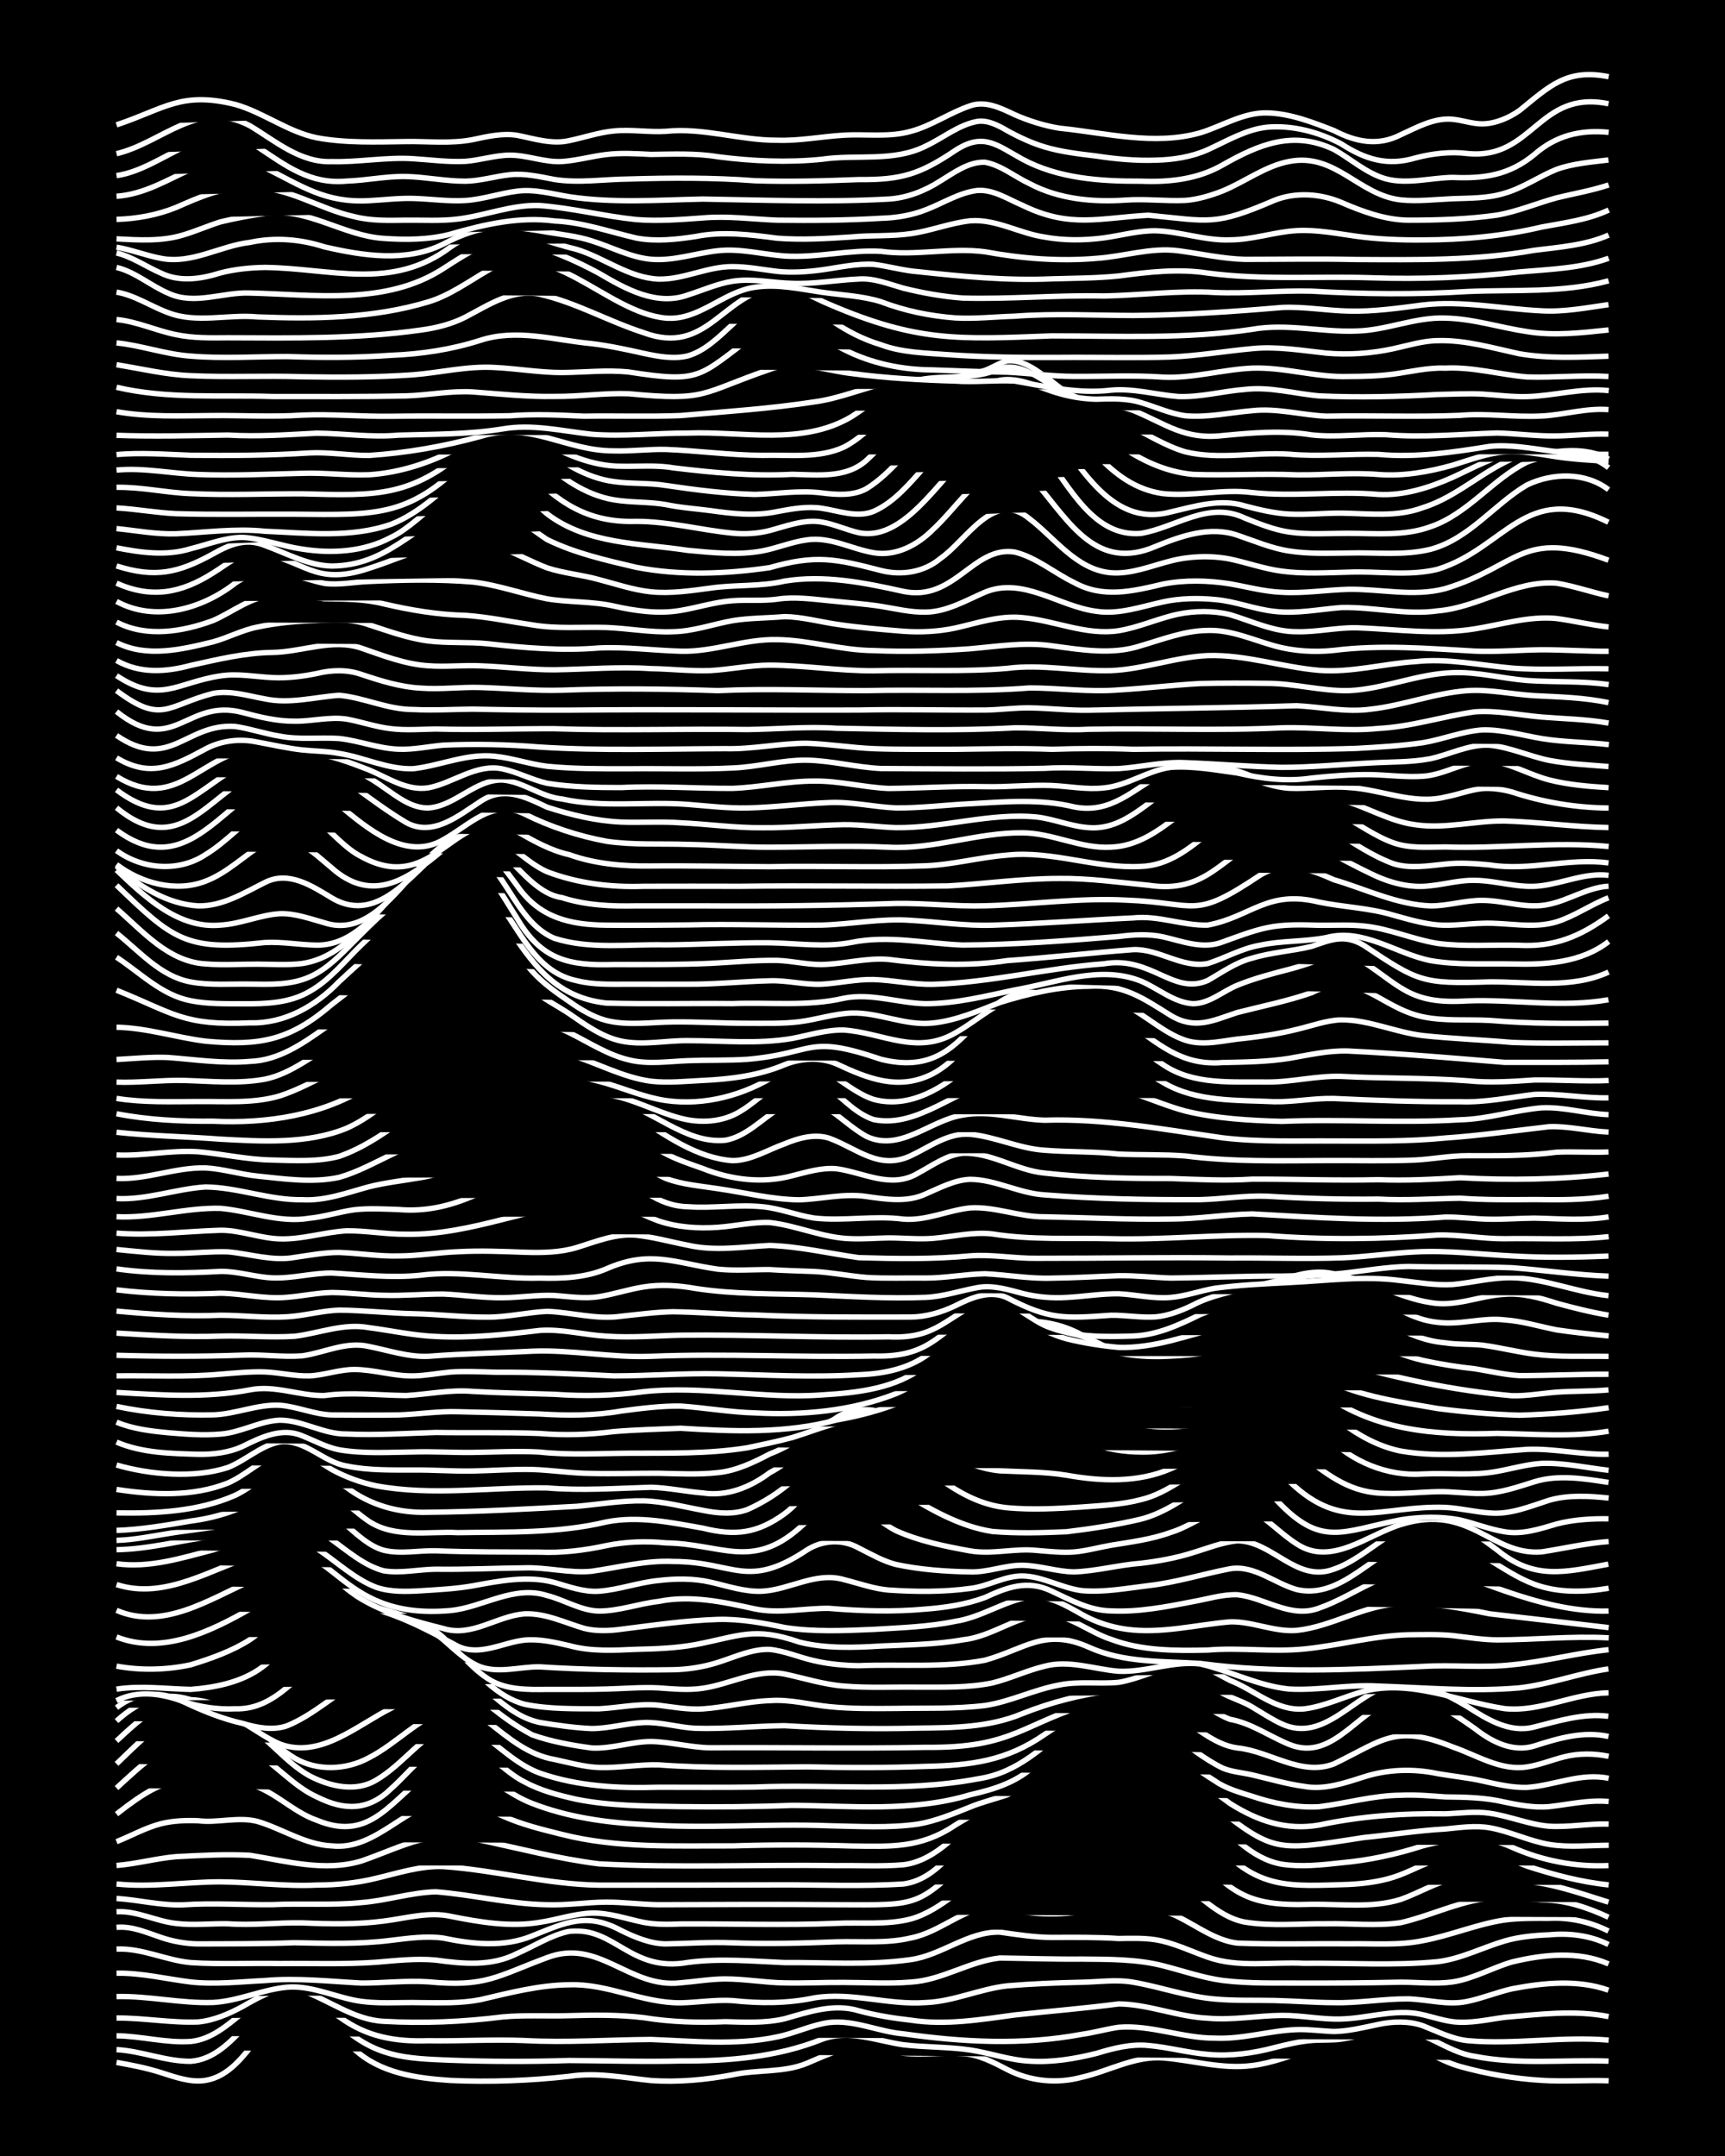<?xml version="1.0" encoding="UTF-8"?><svg id="a" xmlns="http://www.w3.org/2000/svg" width="1920" height="2400" viewBox="0 0 192 240"><defs><style>.b{stroke:#fff;stroke-miterlimit:10;stroke-width:.6px;}.c{stroke-width:0px;}</style></defs><rect class="c" width="192" height="240"/><path class="b" d="M12.97,229.58c1.63.29,3.38.63,4.96,1.14,1.56.49,3.29,1.14,4.96.86,5.05-.83,6.65-8.82,10.74-8.36,2.32.94,3.8,3.4,5.78,4.87,2.9,2.7,6.94,3.25,10.74,3.5,4.39.2,8.85.03,13.22-.46,3.03-.47,6.09.16,9.09.47,3.02.21,6.12-.08,9.09-.64,2.71-.6,5.67-.2,8.26-1.28,4.95-2.14,5.5-2.29,10.74-1.12,2.17.24,4.44-.13,6.61.04,1.76.1,3.43.98,4.96,1.78,2.53,1.31,5.52,1.6,8.26.86,3.02-.68,5.91-2.39,9.09-2.16,3.28.27,6.59,1.29,9.91.85,2.24-.27,4.45-1.18,6.61-1.78,2.96-.5,6.07-1.23,9.09-.91,2.66.29,4.9,2.09,7.44,2.8,2.94.82,6.04,1.36,9.09,1.54,2.45.16,4.99-.04,7.44.05"/><path class="b" d="M12.97,228.16c2.78.15,5.48,1.32,8.26,1.3,5.2-.4,7.42-7.83,11.57-7.68,2.03.42,3.4,2.35,4.96,3.57,4.04,3.65,7.24,3.79,12.39,3.99,4.39.16,8.83.17,13.22.03,4.12.02,8.28.16,12.39.05,5.31.03,10.73-.42,15.7-2.4,3.01-1.14,6.09.16,9.09.6,2.44.29,5,.22,7.44.58,2.19.33,4.39,1.13,6.61,1.24,2.48.17,5.04-.26,7.44-.86,1.84-.56,3.84-1.08,5.78-.88,2.19.19,4.42.81,6.61.99,2.47.23,5.05-.12,7.44-.76,1.3-.33,2.79-.68,4.13-.79,1.03-.08,2.28,0,3.3-.15,1.9-.28,3.85-.96,5.78-1.04,3.32-.19,5.89,2.51,9.09,2.96,4.89.96,9.93.35,14.87.53"/><path class="b" d="M12.97,226.62c2.74.03,5.52.82,8.26.63,4.57-.43,7.35-6.46,11.57-5.76,1.87.49,3.36,2.02,4.96,3.02,3.06,2.24,6.2,2.78,9.91,2.66,3.56.06,7.18-.17,10.74-.02,4.67.25,9.38-.09,14.05-.12,4.65.17,9.45.69,14.05-.29,1.93-.39,3.83-1.34,5.78-1.6,2.8-.32,5.5,1.03,8.26,1.26,6.57.93,13.27,1.29,19.83.06,1.34-.18,2.8-.6,4.13-.79,3.61-.29,7.13,1.23,10.74,1.21,3.05.14,6.06-.84,9.09-.95,1.33-.05,2.81.17,4.13.21,1.64-.02,3.36-.46,4.96-.79,1.59-.34,3.4-.4,4.96.16,1.58.62,3.24,1.47,4.96,1.65,5.21.47,10.49-.51,15.7-.06"/><path class="b" d="M12.97,224.64c3.02-.02,6.08.56,9.09.44,1.72-.16,3.45-.91,4.96-1.73,1.97-1.13,4.26-2.48,6.61-1.76,3.03,1.07,5.77,3.26,9.09,3.42,4.39.25,8.85.06,13.22-.49,2.44-.23,4.99-.06,7.44-.14,2.73-.08,5.55-.11,8.26.22,2.99.49,6.06.58,9.09.45,2.18.06,4.47.18,6.61-.33,2.67-.75,5.48-1.74,8.26-.88,1.86.5,3.87.83,5.78,1.04,3.85.59,7.75-.06,11.57-.58,3.84-.42,7.74-.73,11.57-1.23,3.34.04,6.57,1.44,9.91,1.59,2.73.25,5.53-.29,8.26-.31,2.18-.02,4.43.48,6.61.4,2.74-.07,5.51-1.01,8.26-.63,1.34.2,2.78.76,4.13.93,1.9.24,3.9-.24,5.78-.49,3.82-.32,7.76-.84,11.57-.08"/><path class="b" d="M12.97,222.25c3.58-.08,7.17.78,10.74.66,2.81-.15,5.47-1.44,8.26-1.7,2.55-.2,4.99.94,7.44,1.44,2.42.49,4.98.21,7.44.28,2.17.02,4.46.09,6.61-.33,3.25-.76,6.56-1.63,9.91-1.66,4.23-.15,8.18,2.05,12.39,2.01,1.89-.04,3.89-.37,5.78-.25,3.02.33,6.11.33,9.09-.3,4.12-.69,8.26.83,12.39.52,3.1-.11,6.03-1.52,9.09-1.86,2.72-.23,5.53-.34,8.26-.4,1.89-.03,3.9-.34,5.78,0,3.03.52,6.01,1.61,9.09,1.87,2.16.2,4.44.11,6.61.16,2.17.05,4.44.23,6.61.24,2.74.07,5.53-.44,8.26-.42,2.18.06,4.44.75,6.61.28,1.64-.34,3.33-1.03,4.96-1.4,3.52-.67,7.29-1.06,10.74.15"/><path class="b" d="M12.97,219.65c2.77-.04,5.53.64,8.26.98,2.72.3,5.54-.03,8.26-.16,3.57-.32,7.18.09,10.74.28,2.45,0,4.98-.3,7.44-.14,6.39.62,7.61-.61,13.22-2.69,5.8-2.22,9.14,3.47,14.87,2.8,1.61-.13,3.34-.43,4.96-.43,2.18,0,4.43.41,6.61.44,2.17.05,4.44-.07,6.61-.05,2.45,0,4.99.17,7.44-.04,3.46-.2,6.51-2.31,9.91-2.68,3,.04,6.08.15,9.09.12,3.02.03,6.15-.01,9.09.75,2.17.55,4.39,1.33,6.61,1.63,2.99.37,6.08.27,9.09.29,3.56.01,7.18-.02,10.74-.1,1.89,0,3.9.24,5.78-.03,2.28-.34,4.41-1.58,6.61-2.22,3.48-.84,7.37-1.25,10.74.22"/><path class="b" d="M12.97,216.97c2.82-.14,5.49,1.25,8.26,1.5,3.28.22,6.63.04,9.91.11,3.56-.04,7.19.11,10.74-.15,2.17-.18,4.44-.44,6.61-.24,3.08.43,6.22.73,9.09-.74,1.88-.82,3.75-2.04,5.78-2.46,5.1-.56,6.77,4.61,13.22,3.46,3.55-.48,7.18-.13,10.74.02,4.66-.04,9.42.33,14.05-.33,3.44-.48,6.38-3.14,9.91-3.06,1.88.27,3.88.58,5.78.59,2.45-.01,4.99-.04,7.44.12,1.32-.02,2.82-.07,4.13.14,1.98.32,3.9,1.27,5.78,1.93,3.43,1.22,7.18.51,10.74.69,4.94-.06,9.95.29,14.87-.18,2.57-.31,4.98-1.57,7.44-2.3,1.56-.46,3.33-.63,4.96-.69,2.23-.22,4.59.07,6.61,1.08"/><path class="b" d="M12.97,214.55c1.7-.17,3.39.59,4.96,1.12,1.29.44,2.77.71,4.13.72,3.56-.01,7.18,0,10.74-.13,3.56.07,7.2.19,10.74-.27,1.88-.22,3.89-.52,5.78-.25,3.26.68,6.75,1.06,9.91-.24,3.71-1.49,6.08-2.67,9.91-.6,1.52.75,3.24,1.47,4.96,1.49,2.45-.04,4.98-.23,7.44-.12,3.84.14,7.73.05,11.57-.11,2.73-.08,5.58.21,8.26-.43,3.22-.62,5.8-3.27,9.09-3.58,1.06.02,2.27.45,3.3.63,1.59.29,3.35.32,4.96.2,1.89-.23,3.89-.16,5.78-.14,2.19-.3,4.58-.56,6.61.52,2.13,1.05,4.19,2.65,6.61,2.94,4.1.17,8.28.04,12.39.08,2.73-.05,5.57.21,8.26-.35,3.06-.56,6.01-1.84,9.09-2.3,1.6-.22,3.35-.19,4.96-.19,2.26-.12,4.59.4,6.61,1.42"/><path class="b" d="M12.97,212.81c2.26-.13,4.4,1.06,6.61,1.3,1.89.24,3.89,0,5.78.04,2.73.2,5.53-.15,8.26-.1,3.01.13,6.1.19,9.09-.2,2.44-.3,4.98-1.07,7.44-.53,3.23.64,6.62,1.23,9.91.67,1.9-.28,3.85-.96,5.78-1.03,1.95-.06,3.9.65,5.78,1.03,1.31.26,2.8.24,4.13.18,5.77-.04,11.58.18,17.35-.07,2.73-.13,5.59.21,8.26-.48,1.8-.49,3.49-1.64,4.96-2.76,1.2-.89,2.59-2.01,4.13-2.18,1.91.14,3.83,1.01,5.78.87,2.47,0,4.96-.86,7.44-.64,2.18-.2,4.52-1.13,6.61-.02,2.85,1.47,4.98,4.43,8.26,5.07,2.98.49,6.09.16,9.09.19,2.73-.06,5.55.28,8.26-.12,3.05-.69,5.98-2.13,9.09-2.63,2.16-.37,4.45-.1,6.61.08,2.58.01,5.12.85,7.44,1.94"/><path class="b" d="M12.97,211.33c2.46.16,4.96.81,7.44.71,3.29-.23,6.63.02,9.91-.02,3.28-.16,6.64.1,9.91-.23,2.76-.21,5.5-1.12,8.26-1.2,4.12.32,8.24,1.37,12.39,1.44,2.18.08,4.43-.28,6.61-.29,1.9,0,3.89.26,5.78.29,6.6-.03,13.23-.06,19.83,0,9.57.03,8.84.34,15.7-6.18,1.19-1.03,2.7-.92,4.13-.55,1.61.24,3.37.08,4.96-.26,1.32-.28,2.78-.68,4.13-.79.73-.03,1.75.09,2.48,0,2.88-.63,5.09-.73,7.44,1.37,5.29,4.92,6.32,6.63,14.05,6.36,3.28-.04,6.73.45,9.91-.54,1.92-.68,3.79-1.81,5.78-2.3,2.97-1.02,6.14-.41,9.09.38,2.81.4,5.56,1.38,8.26,2.22"/><path class="b" d="M12.97,209.72c3.84.41,7.73-.24,11.57-.24,3.56.03,7.17.54,10.74.36,2.19,0,4.48-.23,6.61-.76,2.42-.57,4.92-1.4,7.44-1.3,5.8.39,11.53,1.99,17.35,2.07,6.6,0,13.23,0,19.83-.03,4.66-.02,9.39.2,14.05-.1,4.05-.55,5.98-4.76,9.09-6.89,1.2-.75,2.8-.35,4.13-.6,1.96-.34,3.89-1.25,5.78-1.82,1.58-.58,3.34-.31,4.96-.11,1.03,0,2.27-.08,3.3.02,3.07.31,5.34,2.79,7.44,4.82,4.81,5.26,8.23,4.83,14.87,4.63,1.63-.08,3.4-.3,4.96-.8,1.66-.52,3.3-1.49,4.96-2,3.69-1.25,6.38-.7,9.91.76,2.93.95,6.02,1.78,9.09,2.09"/><path class="b" d="M12.97,207.66c2.19-.17,4.42-.79,6.61-.98,2.72-.14,5.54-.3,8.26-.15,4.06.65,8.31,1.86,12.39.63,4.8-1.66,7.89-3.71,13.22-2.32,4.38.93,8.78,2.09,13.22,2.64,8.79.47,17.64.06,26.44.2,2.45-.04,4.99.11,7.44-.1,1.84-.21,3.58-1.27,4.96-2.46,1.3-1.11,2.65-2.49,4.13-3.36,1.54-.74,3.49-.68,4.96-1.65,3.48-1.98,5.69-4.26,9.91-2.53,3.91.6,6.95,1.51,9.91,4.3,2.47,2.17,4.85,5.05,8.26,5.64,2.16.33,4.45.08,6.61-.16,3.07-.27,6.16-.94,9.09-1.89,3.25-.85,6.77-1.32,9.91.16,3.36,1.5,7.07,2.21,10.74,2.04"/><path class="b" d="M12.97,205.01c1.62-.64,3.26-1.57,4.96-2,1.31-.33,2.79-.39,4.13-.33,2.18.27,4.46-.48,6.61.08,2.76.82,5.31,2.59,8.26,2.72,5.1.54,8.29-4.87,13.22-5.15,2.04-.07,3.95,1.06,5.78,1.81,2.08.95,4.4,1.51,6.61,2.06,6.19,1.58,12.67,1.25,19,1.28,4.39-.14,8.83-.13,13.22.01,4.4.06,7.73.27,11.57-2.33,1.01-.61,2.22-1.34,3.31-1.8,1.33-.5,2.95-.74,4.13-1.59,2.47-1.57,4.42-4.38,7.44-4.91,1.72-.11,3.34,1,4.96,1.45,2.57.86,5.21,1.88,7.44,3.46,8.21,6.53,7.83,6.39,18.18,4.78,3.01-.29,6.07-.79,9.09-.95,1.6-.16,3.35-.42,4.96-.13,2.23.4,4.38,1.48,6.61,1.85,2.15.35,4.44.1,6.61.09"/><path class="b" d="M12.97,201.94c6.48-5.08,6.62-3.36,14.05-3.49,3.13.46,5.34,3.18,8.26,4.18,5.51,2.28,7.78-1.52,11.57-4.61,1.37-1.03,3.21-2.05,4.96-1.42,2.61,1.07,4.79,3.15,7.44,4.16,3.94,1.53,8.19,2.13,12.39,2.34,6.87.51,13.78-.13,20.66.14,3.28.06,6.66.28,9.91-.19,1.97-.34,3.93-1.16,5.78-1.9,1.29-.54,2.81-.9,4.13-1.36,2.28-1,3.98-3.09,5.78-4.73,2.69-2.49,4.16-2.59,7.44-1.04,4.18,1.6,8,4.06,11.57,6.74,3.08,1.94,6.24,3.03,9.91,2.4,4.6-.99,9.35-1.33,14.05-1.25,1.61-.06,3.35-.31,4.96-.06,2.2.32,4.38,1.26,6.61,1.44,2.17.13,4.43-.31,6.61-.24"/><path class="b" d="M12.97,199.04c2.77-2.5,5.81-5.75,9.91-5.08,1.62.25,3.45.14,4.96.85,2.71,1.34,4.67,3.98,7.44,5.22,3.06,1.54,5.74,1.56,8.26-.93,2.07-1.83,3.87-4.44,6.61-5.3,2.98-.37,5.65,3.34,8.26,4.57,1.76.97,3.84,1.49,5.78,1.93,3.79.75,7.72.74,11.57.81,4.11.05,8.28.02,12.39-.14,6.62.04,13.39.77,19.83-1.18,2.74-.62,5.42-1.44,7.44-3.52,2.01-1.75,3.85-4.3,6.61-4.82,5.12.17,9.07,4.26,13.22,6.81,1.19.84,2.76,1.27,4.13,1.7,2.36.8,4.94,1.3,7.44,1.16,3.01-.37,6.03-1.26,9.09-1.28,1.61-.08,3.35.07,4.96.19,2.18.02,4.47.06,6.61.58,1.58.33,3.33.65,4.96.5,2.17-.24,4.42-.78,6.61-.57"/><path class="b" d="M12.97,196.35c4.72-4.53,7.22-7.45,14.05-4.54,2.77,1.52,4.68,4.35,7.44,5.88,2.26,1.17,5.13,1.86,7.44.45,2.43-1.43,4.26-3.82,6.61-5.37,1.67-1.18,3.35-1.04,4.96.16,2.13,1.52,4.11,3.53,6.61,4.45,4.24,1.48,8.77,1.71,13.22,1.57,3.56,0,7.18.03,10.74-.02,8.25-.35,16.61.64,24.79-.91,9.36-1.39,10.7-12.49,21.48-5.01,1.87,1.27,3.74,2.82,5.78,3.81.98.42,2.27.52,3.3.76,1.88.44,3.86,1.02,5.78,1.28,2.24.41,4.5-.38,6.61-1.05,2.64-.86,5.55-.95,8.26-.37,1.6.28,3.37.45,4.96.81,1.58.36,3.32.77,4.96.72,3.03-.2,6-1.67,9.09-1.01"/><path class="b" d="M12.97,193.8c4.04-3.79,6.83-6.08,12.39-3.49,2.88,1.12,4.83,3.84,7.44,5.4,2.5,1.47,5.75,1.33,8.26-.04,3.14-1.61,5.64-4.55,9.09-5.56,1.51-.29,2.98.67,4.13,1.53,2.22,1.76,4.55,3.74,7.44,4.22,1.6.34,3.31.84,4.96.89,2.18.07,4.43-.35,6.61-.29,5.49.41,11.03.26,16.52.22,4.39.1,8.83.12,13.22-.05,5.02-.11,8.98-.6,13.22-3.54,4-2.74,9.42-5.03,14.05-2.43,2.49,1.19,4.61,3.54,7.44,3.92,3.6.35,7.07,3.19,10.74,1.77,5.48-2.65,6.85-4.46,13.22-1.88,2.67.91,5.33,2.68,8.26,2.22,1.36-.2,2.8-.79,4.13-1.12,1.58-.41,3.37-.4,4.96-.06"/><path class="b" d="M12.97,191.58c2.72-2.44,5.58-3.6,9.09-2.04,1.62.7,3.4,1.4,4.96,2.22,1.33.76,2.71,1.78,4.13,2.38,4.5,1.68,8.59-2.09,12.39-3.99,9.29-5.06,8.33-.94,15.7,2.97,2.09.75,4.42,1.16,6.61,1.46,2.2.12,4.41-.71,6.61-.72,2.19.04,4.42.67,6.61.7,7.98-.06,15.98.11,23.96-.05,9.87.11,10.67-2.68,19-5.09,3.22-.79,6.69-2.41,9.91-.75,1.69.73,3.23,2.07,4.96,2.72,2.37.42,4.42,1.91,6.61,2.8,5.07,2.06,7.88-4.45,12.39-5.19,3.1-.3,5.84,1.74,8.26,3.42,1.84,1.46,4.22,2.68,6.61,1.94,2.65-.85,5.47-1.69,8.26-1.06"/><path class="b" d="M12.97,190.09c2.32-1.78,4.85-1.92,7.44-.66,2.1,1,4.33,1.91,6.61,2.42,1.57.47,3.37.82,4.96.25,2.99-1.23,5.42-3.62,8.26-5.14,3.18-1.76,7.28-2.83,10.74-1.29,3.1,1.87,5.38,5.28,9.09,6.07,1.88.31,3.88.6,5.78.68,1.91,0,3.88-.59,5.78-.67,1.92-.08,3.88.55,5.78.64,3.28.1,6.63-.26,9.91-.29,4.94.29,9.92.4,14.87.27,3.89-.04,7.92-.07,11.57-1.6,3.17-1.26,6.53-2.14,9.91-2.54,1.93-.43,3.83-1.42,5.78-1.75,2.38-.46,4.68.73,6.61,2,1,.55,2.33.94,3.3,1.53,1.02.61,2.22,1.4,3.3,1.89,4.78,2.21,8.11-3.45,12.39-4.39,2.93-.5,5.81,1.02,8.26,2.46,2.2,1.41,4.71,2.99,7.44,2.28,2.68-.66,5.46-1.56,8.26-1.2"/><path class="b" d="M12.97,189.31c2.4-1.21,5.02-.79,7.44.1,1.83.61,3.85.91,5.78.81,4.67.14,7.19-4.32,10.74-6.55,4.36-2.75,10.09-3.17,14.05.52,2.23,2.07,4.35,4.74,7.44,5.53,2.68.55,5.54.49,8.26.5,2.17-.11,4.43-.62,6.61-.4,1.6.2,3.33.52,4.96.41,2.47-.17,4.96-.84,7.44-.92,2.2-.17,4.44.45,6.61.67,2.44.25,4.99.22,7.44.2,3.28-.06,6.65.07,9.91-.33,2.81-.42,5.47-1.78,8.26-2.28,2.15-.45,4.45-.08,6.61-.3,1.96-.32,3.87-1.25,5.78-1.73,1.02-.25,2.28-.31,3.3-.05,1.12.3,2.28,1.06,3.3,1.57,2.73,1.05,5.16,3.47,8.26,3.17,2.26-.27,4.43-1.36,6.61-1.95,5.26-1.37,10.54,1.14,15.7,1.92,3.94.41,7.65-1.69,11.57-1.76"/><path class="b" d="M12.97,188.03c2.73-.42,5.52-.03,8.26.03,2.53-.19,5.28-.72,7.44-2.12,2.71-1.74,4.42-4.96,7.44-6.23,1.27-.52,2.79-.4,4.13-.44,2.89-.07,5.95.49,8.26,2.32,2.06,1.54,3.62,3.85,5.78,5.26,1.93,1.28,4.38,1.24,6.61,1.21,2.17,0,4.44.02,6.61-.04,1.89-.05,3.89-.22,5.78-.13,1.61.11,3.35.29,4.96.04,3.02-.44,5.97-2.18,9.09-1.58,2.17.46,4.39,1.18,6.61,1.34,2.72.23,5.53.08,8.26.12,2.73-.01,5.57.09,8.26-.47,1.93-.47,3.85-1.39,5.78-1.85,2.74-.75,5.54.33,8.26.55,3.04.14,6.05-1.17,9.09-.81,3.32.76,6.49,2.46,9.91,2.79,3.29.18,6.62-.53,9.91-.33,5.21.17,10.49.66,15.7.2,3.35-.38,6.59-1.63,9.91-2.11"/><path class="b" d="M12.97,185.47c2.69.5,5.59.43,8.26-.15,2.25-.69,4.63-1.53,6.61-2.81,2.03-1.4,3.71-3.45,5.78-4.8,1.9-1.25,3.93-.23,5.78.52,1.59.53,3.37.9,4.96,1.43,1.78.58,3.53,1.64,4.96,2.86,1.25,1.07,2.57,2.41,4.13,3.02,2.12.76,4.44-.02,6.61.01,4.94.32,9.92.39,14.87.32,1.64-.03,3.4-.31,4.96-.81,1.86-.58,3.79-1.52,5.78-1.45,1.66.16,3.33.9,4.96,1.26,1.58.37,3.33.53,4.96.55,4.66-.19,9.44.27,14.05-.61,4.47-1.25,6.67-3.63,11.57-1.44,3.89,1.76,8.24,1.53,12.39,1.8,8.2,1.12,16.55.7,24.79.33,3.28-.2,6.64.19,9.91-.18,3.59-.34,7.15-1.31,10.74-1.68"/><path class="b" d="M12.97,182.22c5.09,2.02,10.47-.61,14.87-3.12,1.86-1.21,3.6-2.98,5.78-3.61,1.88-.43,3.54.92,4.96,1.95,1.24.81,2.74,1.48,4.13,1.99,2.89.92,5.6,2.41,8.26,3.83,2.45,1.15,4.98-.43,7.44-.69,1.64-.15,3.37.25,4.96.62,2.4.67,4.98.52,7.44.41,2.18-.05,4.46-.13,6.61-.53,4.93-.95,6.52-2.02,11.57-.27,2.95.73,6.08.62,9.09.43,3.01-.14,6.11-.16,9.09-.69,3.21-.34,5.9-2.63,9.09-2.86,2.72.01,4.94,2.02,7.44,2.82,3.4,1.28,7.15,1.26,10.74,1.18,3.56-.3,7.19.24,10.74-.12,3.86-.38,7.68-1.48,11.57-1.58,1.61-.02,3.36-.07,4.96.09,1.6.19,3.34.47,4.96.48,4.11-.01,8.27-.45,12.39-.23"/><path class="b" d="M12.97,179.26c5.15,2.23,10.27-1.19,14.87-3.24,2.21-1.21,4.91-2.91,7.44-1.59,1.77.94,3.22,2.58,4.96,3.58,2.77,1.64,5.99,2.49,9.09,3.27,3.2,1.01,5.99-1.42,9.09-1.63,2.29-.09,4.46.99,6.61,1.62,1.31.33,2.81.28,4.13.09,3.55-.44,7.16-.98,10.74-1.09,2.48-.07,5.02.39,7.44.9,3.25.51,6.64.35,9.91.21,3.01-.19,6.12-.28,9.09-.9,2.88-.43,5.41-2.26,8.26-2.72,2.08-.23,4.04.95,5.78,1.93,1.49.86,3.26,1.43,4.96,1.67,3.85.54,7.74-.49,11.57-.82,2.49-.07,4.93,1.16,7.44.95,3.97-.43,7.53-2.86,11.57-2.97,3.33-.17,6.67.48,9.91,1.13,4.39.5,8.83,1.02,13.22,1.53"/><path class="b" d="M12.97,176.39c5.46,1.77,10.62-1.82,15.7-3.35,8.67-2.85,8.28,7.43,21.48,6.24,3.61-.36,7.03-2.86,10.74-1.67,1.92.48,3.76,1.69,5.78,1.73,2.22,0,4.42-.82,6.61-1.07,3.6-.74,7.22.06,10.74.83,2.72.57,5.53-.1,8.26-.06,3.56.3,7.18.41,10.74.08,2.21-.17,4.52-.51,6.61-1.29,2.5-1.16,4.77-2,7.44-.7,2.08.97,4.25,2.17,6.61,2.19,3.04.15,6.12-.45,9.09-1.03,1.6-.28,3.31-.83,4.96-.77,3.06.33,5.93,2.69,9.09,1.49,4.14-1.43,7.72-4.79,12.39-4.19,2.87.14,5.59,1.36,8.26,2.28,3.7,1.27,7.62,2.34,11.57,2.24"/><path class="b" d="M12.97,174.07c3.62.52,7.27-.64,10.74-1.54,4.09-1.23,7.66-2.94,11.57-.13,2.17,1.41,4.16,3.37,6.61,4.3,1.56.53,3.34.48,4.96.38,1.9-.12,3.91-.22,5.78-.55,2.97-.55,6.11-1.17,9.09-.37,1.58.46,3.28,1.09,4.96.97,2.21-.16,4.41-.98,6.61-1.19,1.89-.23,3.92-.25,5.78.18,1.87.42,3.84,1.11,5.78,1.01,3.06-.17,5.97-2.2,9.09-1.29,1.6.4,3.3,1.02,4.96,1.16,3,.2,6.11.23,9.09-.18,1.95-.22,3.8-1.39,5.78-1.39,2.27.03,4.38,1.34,6.61,1.63,2.46.23,5-.26,7.44-.55,3.06-.35,6.08-1.3,9.09-1.88,2.71-.45,4.96,1.64,7.44,2.32,6.01,1.34,9.66-6.59,15.7-5.58,4.05.39,7.04,3.63,10.74,4.99,2.61.97,5.55.9,8.26.44"/><path class="b" d="M12.97,172.51c3.6-.06,7.18-1.04,10.74-1.5,2.23-.36,4.37-1.44,6.61-1.77,5.14-.86,7.97,4.44,12.39,5.62,1.89.31,3.89-.16,5.78-.18,3.29.05,6.63-.12,9.91-.15,2.46-.08,4.97.62,7.44.38,3-.42,6.03-1.24,9.09-1.09,6.78,0,8.18,3.19,14.87-1.27,1.74-1.12,3.97-1.25,5.78-.23,1.3.65,2.71,1.47,4.13,1.83,2.68.58,5.52.78,8.26.83,1.93.07,3.86-.74,5.78-.74,1.92.02,3.87.71,5.78.74,2.47-.08,4.97-.77,7.44-.96,1.92-.22,3.94-.59,5.78-1.17,1.59-.48,3.29-1.17,4.96-1.33,3.9-.01,6.58,4.71,10.74,3.16,4.24-1.44,7.47-6.36,12.39-5.24,2.17.35,4.06,1.8,5.78,3.08,4.12,3.41,7.56,2.5,12.39,1.6"/><path class="b" d="M12.97,171.47c1.91-.05,3.9-.46,5.78-.76,1.89-.32,3.9-.5,5.78-.85,2.29-.43,4.39-1.72,6.61-2.39,2.73-.94,5.38.67,7.44,2.34,1.21,1.06,2.55,2.32,4.13,2.76,1.87.46,3.89.01,5.78.06,3.84.15,7.73.13,11.57.15,2.48.11,5.02-.2,7.44-.73,2.14-.44,4.43-.52,6.61-.3,6.15.1,9.54,3.02,14.87-1.66,1.76-1.59,4.12-3.75,6.61-2.36,1.41.72,2.73,1.94,4.13,2.66,2.58,1.16,5.48,1.75,8.26,2.25,2.45.43,4.98-.32,7.44-.05,1.32.11,2.8.27,4.13.17,1.34-.11,2.8-.52,4.13-.75,2.19-.36,4.51-.65,6.61-1.42,2.94-.87,5.91-3.83,9.09-2.41,1.77.97,3.25,2.62,4.96,3.69,3.84,2.54,7.88-1.03,11.57-2.16,7.73-2.41,10.02,3.5,15.7,3.04,2.45-.38,4.96-.97,7.44-1.15"/><path class="b" d="M12.97,170.36c2.76-.09,5.55-.58,8.26-1.04,2.92-.38,5.78-1.29,8.26-2.91,2.6-1.59,4.84-1.97,7.44-.16,1.44.84,2.75,2.17,4.13,3.1,2.91,1.91,6.63,1.09,9.91,1.26,5.52-.09,11.12.1,16.52-1.19,3.57-.71,7.22.07,10.74.69,3.59.89,6.05.6,9.09-1.6,2.33-1.71,3.81-4.78,6.61-5.82,2.7-.52,4.52,2.26,6.61,3.47,3.04,1.89,6.33,3.77,9.91,4.32,2.72.23,5.54.15,8.26.03,2.74-.33,5.57-.76,8.26-1.4,2.74-.69,5.09-2.48,7.44-3.98,3.15-1.87,5.08-.86,7.44,1.61,5.2,5.69,7.48,3.7,14.05,2.44,2.15-.34,4.47-.41,6.61.02,1.62.37,3.31,1.05,4.96,1.31,1.94.35,3.94-.32,5.78-.86,1.84-.49,3.88-.61,5.78-.58"/><path class="b" d="M12.97,168.41c4.43.08,9.12-.15,13.22-1.96,2.41-1.15,4.57-3.63,7.44-3.39,1.81.33,3.4,1.63,4.96,2.53,2.66,1.99,5.79,2.86,9.09,2.75,5.5-.05,11.04-.36,16.52-.66,2.45-.22,4.97-.65,7.44-.61,2.21.06,4.45.67,6.61,1.06,1.6.33,3.4.49,4.96-.1,1.75-.77,3.54-1.9,4.96-3.18,2.71-2.55,5.57-8.49,9.91-5.26,4.46,3.04,8.35,7.7,14.05,8.25,2.72.25,5.54.1,8.26-.08,2.18-.17,4.49-.26,6.61-.83,3.07-.72,5.47-3.03,8.26-4.34,3.7-1.58,5.5-.09,8.26,2.31,6,5.82,10.19,2.65,17.35,2.9,1.62.08,3.34.52,4.96.62,2.27.2,4.49-.74,6.61-1.42,2.12-.61,4.45-.47,6.61-.24"/><path class="b" d="M12.97,165.8c4.07.63,8.5.83,12.39-.71,2.01-.88,3.7-2.61,5.78-3.34,2.14-.72,4.05.8,5.78,1.83,1.51.83,3.27,1.47,4.96,1.82,6.27,1.16,12.69.13,19,.23,3.84.33,7.73.04,11.57-.07,1.9.05,3.89.48,5.78.63,2.7.42,5.31-.65,7.44-2.25,2.56-1.31,4.46-3.66,6.61-5.5,4.63-4.07,9.25.83,13.22,3.3,1.73,1.03,3.77,1.79,5.78,1.99,2.45.12,5,.09,7.44.49,3.83.69,7.93.85,11.57-.72,1.89-.77,3.77-1.94,5.78-2.39,3.61-1.58,5.86-1.26,9.09,1.04,2.84,2.22,5.27,4.07,9.09,4.09,1.89.07,3.89-.15,5.78-.19,1.61-.04,3.35.24,4.96.2,1.96-.03,3.93-.72,5.78-1.3,2.67-.83,5.56-.35,8.26.07"/><path class="b" d="M12.97,163.08c3.71,1.09,8.67,1.5,12.39.28,1.97-.77,3.67-2.45,5.78-2.85,2.78-.35,4.81,2.25,7.44,2.68,2.42.51,4.98.44,7.44.45,2.17-.03,4.44.16,6.61.11,2.17-.04,4.44-.22,6.61-.17,2.18.07,4.43.43,6.61.44,2.45.06,4.99-.03,7.44-.02,2.17.05,4.45.17,6.61-.07,2.04-.2,4-1.14,5.78-2.08,2.33-.88,4.41-2.44,6.61-3.58,2.26-1.17,4.95-1.13,7.44-1.09,2.22.33,4.38,1.35,6.61,1.61,1.89.24,3.92.07,5.78-.29,1.89-.46,3.99-.38,5.78.42,1.34.57,2.77,1.39,4.13,1.93,1.81.63,3.87.84,5.78.78,2.23-.08,4.47-.76,6.61-1.34,1.76-.23,3.4-1.18,4.96-1.98,2.97-1.48,5.98-.82,8.26,1.56,2.82,2.82,6.73,4.5,10.74,4.21,2.73-.14,5.56.22,8.26-.29,1.61-.29,3.32-.79,4.96-.89,2.47-.08,4.99.49,7.44.77"/><path class="b" d="M12.97,160.53c2.83,1.22,6.06,1.27,9.09,1.36,1.65.03,3.44-.18,4.96-.89,2.02-1,4.36-2.14,6.61-1.17,1.32.52,2.72,1.29,4.13,1.56,2.7.46,5.53.27,8.26.24,2.17-.07,4.44.08,6.61.05,2.45-.03,4.99-.18,7.44-.04,3.28.36,6.63.15,9.91.13,4.39-.02,8.88.09,13.22-.61,1.61-.35,3.36-.7,4.96-1.13,1.62-.49,3.32-1.17,4.96-1.59,2.44-.55,5.01-.86,7.44-1.49,2.54-.38,5.15-.99,7.44-2.18,3.08-1.44,6.69-3.81,9.91-1.44,1.4.93,2.77,2.23,4.13,3.2,1.7,1.12,3.78,1.88,5.78,2.2,3.02.37,6.23-.17,9.09-1.16,2.04-1.12,4.18-2.6,6.61-2.56,2.36.03,4.07,1.98,5.78,3.33,1.93,1.47,4.22,2.71,6.61,3.19,4.63.8,9.4.14,14.05-.19,3.02-.12,6.07.62,9.09.54"/><path class="b" d="M12.97,158.31c1.8.76,3.86,1,5.78,1.18,1.89.16,3.89.32,5.78.15,2.26-.16,4.35-1.45,6.61-1.55,2.54,0,4.87,1.58,7.44,1.54,3.29.15,6.63-.07,9.91-.17,3.84.06,7.73-.04,11.57.11,2.73.23,5.54.14,8.26-.21,2.44-.21,4.99-.26,7.44-.37,5.79.36,11.7.61,17.35-.92,5.06-.88,10.04-2.68,14.05-5.98,2.33-1.87,5.18-3.68,8.26-3.69,2.63.22,4.66,2.29,6.61,3.86,5.26,4.48,11.22,5.42,17.35,2.03,2.38-1.01,5.25-.92,7.44.52,5.95,4.43,12.67,4.99,19.83,4.75,4.11.06,8.31.45,12.39-.24"/><path class="b" d="M12.97,156.56c3.49.74,7.17,1.02,10.74.94,2.49-.07,4.93-1.2,7.44-1.07,1.93.15,3.84,1.02,5.78,1.08,2.45.02,4.99.03,7.44,0,2.17-.08,4.43-.43,6.61-.36,3.01.06,6.08.15,9.09.25,3.01.19,6.1.2,9.09-.33,2.16-.29,4.43-.58,6.61-.55,2.73.19,5.52.69,8.26.76,5.27.29,10.75-.2,15.7-2.14,2.79-1.19,5.16-3.29,7.44-5.24,3.71-3.63,9.85-3.6,14.05-.81,2.83,1.93,5.62,4.28,9.09,4.93,1.59.34,3.37.37,4.96.04,1.39-.27,2.79-1.02,4.13-1.44,2.72-.87,5.81-.47,8.26.98,3.83,1.9,8.23,2.47,12.39,3.2,2.99.39,6.08.65,9.09.74,3.29-.11,6.66-.35,9.91-.84"/><path class="b" d="M12.97,155c4.95.29,9.97.66,14.87-.29,2.78-.55,5.5.69,8.26.64,3.01-.41,6.07-.03,9.09,0,2.45-.14,4.97-.68,7.44-.46,3,.17,6.08.22,9.09.32,3.29.24,6.65.16,9.91-.29,6.59-.73,13.22.85,19.83.36,4-.24,8.34-.7,11.57-3.3,7.98-6.81,6.51-5.75,16.52-3.46,2.07.42,3.9,1.69,5.78,2.55,2.83,1.17,6.03,1.79,9.09,1.4,1.7-.21,3.37-1.03,4.96-1.6,3.71-1.25,6.4-.78,9.91.77,6.18,1.82,12.59,3.15,19,3.73,1.62.04,3.35-.27,4.96-.4,1.89-.13,3.9-.08,5.78-.25"/><path class="b" d="M12.97,153.16c3.84-.05,7.74.16,11.57-.19,1.61-.12,3.34-.31,4.96-.25,1.62.07,3.33.49,4.96.44,1.63-.08,3.32-.71,4.96-.71,2.2,0,4.41.76,6.61.71,1.34-.02,2.8-.31,4.13-.43,1.61-.11,3.35-.02,4.96.02,4.4-.02,8.83.19,13.22.41,3.84,0,7.73-.31,11.57-.23,5.22.11,10.48.43,15.7.1,2.94-.1,5.98-.75,8.26-2.73,4.89-3.89,5.47-5.56,11.57-2.24,2.06.97,4.41,1.35,6.61,1.84,2.62.97,5.48,1.23,8.26,1.06,1.91-.09,3.95-.29,5.78-.86,3.22-1.18,6.34-3.35,9.91-3.15,4.3.87,8.11,3.52,12.39,4.49,1.87.41,3.88.73,5.78.93,1.6.26,3.33.67,4.96.76,3.28,0,6.63-.17,9.91-.15"/><path class="b" d="M12.97,150.87c4.67.13,9.38.15,14.05-.02,2.17-.1,4.44.24,6.61.08,2.46-.34,4.89-1.65,7.44-1.04,2.16.43,4.38,1.19,6.61,1.09,3.83-.3,7.73-.36,11.57-.57,4.4-.18,8.81.75,13.22.57,8.26-.33,16.53.14,24.79-.03,6.95.2,7.28-3.27,12.39-5.39,1.44-.36,2.93.47,4.13,1.19,1.52.92,3.23,1.83,4.96,2.29,1.86.46,3.88.78,5.78.95,1.91.06,3.93-.28,5.78-.74,1.91-.49,3.91-1.06,5.78-1.67,1.4-.53,2.82-1.44,4.13-2.14,2.02-1.07,4.23-2.44,6.61-2.26,2.44.43,4.56,2.06,6.61,3.36,2.21,1.48,4.74,2.73,7.44,2.94,1.31.21,2.81.12,4.13.26,1.9.25,3.88.76,5.78,1,2.71.35,5.54.2,8.26.25"/><path class="b" d="M12.97,148.4c3.84.23,7.72.48,11.57.33,2.73-.07,5.54.19,8.26.02,2.76-.34,5.43-1.48,8.26-.96,2.45.32,4.96.88,7.44.98,3.86.21,7.75-.21,11.57-.67,2.47-.18,4.98.51,7.44.64,2.73.19,5.53-.05,8.26-.11,7.7-.09,15.43.32,23.13.18,5.54.29,6.42-2.41,10.74-4.02,2.82-.45,4.9,2.29,7.44,3.07,2.87,1.02,6.08.96,9.09.86,2.63-.1,5.12-1.25,7.44-2.4,2.48-.95,5.04-1.96,7.44-3.12,2.82-1.32,6.18-2.41,9.09-.73,3.24,1.64,6.16,4.37,9.91,4.73,2.46.32,4.97-.57,7.44-.27,1.93.13,3.9.74,5.78,1.11,1.88.28,3.89.49,5.78.67"/><path class="b" d="M12.97,145.95c3.83.36,7.71.62,11.57.46,2.45,0,4.98.33,7.44.17,1.91-.11,3.87-.68,5.78-.74,2.73.02,5.53.34,8.26.4,2.73.05,5.53.4,8.26.38,2.19.01,4.43-.54,6.61-.64,2.74.09,5.5.95,8.26.54,1.89-.2,3.88-.47,5.78-.5,3.01.04,6.08.32,9.09.36,5.77.27,11.58.24,17.35.23,1.69-.01,3.45-.53,4.96-1.26,1.75-.88,3.86-1.79,5.78-.88,4.73,2.46,6.39,2.3,11.57,1.94,1.61-.02,3.35.3,4.96.18,1.4-.12,2.88-.7,4.13-1.31,2.03-1.08,4.41-1.48,6.61-2.07,2.96-.67,6.04-1.41,9.09-1.25,3.74.28,7.06,2.48,10.74,3.04,2.79.53,5.51-.78,8.26-.92,1.95-.16,3.95.39,5.78.99,1.87.51,3.87,1.02,5.78,1.33"/><path class="b" d="M12.97,143.58c3.83.47,7.72.54,11.57.38,2.46.03,4.97.69,7.44.45,1.62-.13,3.33-.5,4.96-.53,1.9.01,3.89.29,5.78.31,2.17.07,4.44-.15,6.61-.14,2.17.09,4.43.44,6.61.41,1.9-.01,3.89-.34,5.78-.25,1.61.12,3.35.39,4.96.13,1.63-.26,3.33-.83,4.96-1.08,1.89-.31,3.91-.17,5.78.17,4.35.67,8.83.57,13.22.71,4.11.18,8.27.45,12.39.28,1.94-.08,3.89-.75,5.78-1.09,1.64-.31,3.38.22,4.96.64,1.57.41,3.34.57,4.96.46,1.89-.1,3.89-.43,5.78-.41,1.89.09,3.88.58,5.78.41,1.65-.13,3.34-.76,4.96-1.03,2.71-.36,5.53-.49,8.26-.63,4.11-.19,8.29-.78,12.39-.22,1.88.2,3.88.56,5.78.44,2.18-.2,4.41-.8,6.61-.76,3.64.08,7.12,1.63,10.74,2"/><path class="b" d="M12.97,141.25c3.83.55,7.72.49,11.57.28,1.92-.03,3.87.64,5.78.72,2.19.09,4.42-.55,6.61-.54,3.28.19,6.63.59,9.91.24,4.39-.56,8.82.45,13.22.32,2.5.07,5.11-.03,7.44-1.03,4.91-2.15,7.58-.64,12.39.04,1.89.2,3.89.04,5.78.05,1.61.11,3.35.14,4.96.21,1.9.1,3.89.5,5.78.66,2.17.14,4.44.04,6.61.07,2.18.01,4.43-.44,6.61-.48,2.45.11,4.97.58,7.44.49,2.45-.02,4.99-.18,7.44-.27,1.89-.03,3.89.2,5.78.26,4.11-.04,8.28-.24,12.39-.22,2.17-.04,4.45-.09,6.61-.3,2.45-.26,4.97-.72,7.44-.77,3.84.11,7.73,0,11.57.14,3.56.27,7.16.81,10.74.94"/><path class="b" d="M12.97,139.09c2.17.21,4.43.48,6.61.43,1.89,0,3.89-.23,5.78-.17,2.45.22,4.95,1.07,7.44.62,1.61-.23,3.33-.56,4.96-.55,2.18.08,4.43.45,6.61.39,2.18,0,4.43-.39,6.61-.47,2.45-.14,4.99-.03,7.44.06,1.9.06,3.95.03,5.78-.53,2.12-.65,4.34-1.58,6.61-1.37,1.92.2,3.89.76,5.78,1.12,2.98.69,6.08.17,9.09.02,3.33.12,6.63.9,9.91,1.36,4.11.12,8.3.19,12.39-.2,2.45-.19,4.98.31,7.44.27,7.15.01,14.33-.13,21.48-.03,4.11-.04,8.28.12,12.39-.02,2.74-.1,5.53-.53,8.26-.66,3.57-.19,7.18.27,10.74.45,3.56.21,7.18.17,10.74.01"/><path class="b" d="M12.97,137.27c3.85.31,7.73-.21,11.57-.32,2.22-.02,4.4.9,6.61.96,2.49.08,4.97-.76,7.44-.9,2.18-.02,4.43.4,6.61.38,7.34.14,14.23-3.28,21.48-3.74,2.34.14,4.45,1.48,6.61,2.26,2.09.71,4.42.87,6.61.71,1.9-.13,3.88-.61,5.78-.53,3.05.34,5.99,1.74,9.09,1.8,1.33.05,2.81-.07,4.13-.09,1.61,0,3.35.18,4.96.05,2.17-.18,4.42-.75,6.61-.49,4.36.7,8.83.42,13.22.53,5.78.15,11.58-.49,17.35-.35,6.32.49,12.68.42,19-.06,2.46-.06,4.98.43,7.44.41,3.84-.07,7.75.19,11.57-.23"/><path class="b" d="M12.97,135.44c3.88.2,7.7-1.03,11.57-.93,3.3.3,6.56,1.67,9.91,1.1,1.64-.16,3.33-.71,4.96-.94,1.61-.19,3.35-.08,4.96-.03,6.09.52,10.59-2.65,15.7-5.35,7.45-4.19,9.65,4.92,16.52,5.04,2.73.2,5.54-.27,8.26,0,1.94.18,3.87.97,5.78,1.26,3.27.37,6.63-.31,9.91.12,2.54.21,4.96-.98,7.44-1.25,2.77-.17,5.49,1.02,8.26.99,4.67.09,9.38.33,14.05.25,3.02,0,6.08-.51,9.09-.57,7.14.4,14.33.91,21.48.35,1.61-.03,3.35.23,4.96.24,1.61.03,3.35-.11,4.96-.12,2.73.05,5.55.31,8.26-.14"/><path class="b" d="M12.97,133.42c3.36.17,6.6-1.08,9.91-1.29,3.6.04,7.12,1.48,10.74,1.42,2.56.15,5.01-.78,7.44-1.44,1.87-.47,3.89-.69,5.78-1.02,2.06-.3,3.96-1.4,5.78-2.32,2.48-1.24,4.98-2.66,7.44-3.93,6.27-4.02,9.06,4.25,14.05,6.34,1.81.69,3.88.84,5.78,1.14,3,.43,6.04,1.21,9.09,1.24,2.46-.08,4.97-.74,7.44-.37,2.17.31,4.54.69,6.61-.28,1.56-.67,3.22-1.57,4.96-1.63,2.82.02,5.45,1.56,8.26,1.73,5.76.46,11.58.56,17.35.53,2.45-.06,4.98-.48,7.44-.38,4.11.25,8.27.37,12.39.32,3.01.17,6.08-.05,9.09-.1,2.72.2,5.53.17,8.26.15,2.73.04,5.56.06,8.26-.37"/><path class="b" d="M12.97,131.18c3.35.16,6.58-1.26,9.91-1.17,1.92.1,3.87.72,5.78.91,2.98.31,6.13.78,9.09.14,1.99-.56,3.92-1.62,5.78-2.51,1.61-.78,3.38-1.54,4.96-2.37,1.06-.58,2.19-1.48,3.3-1.95,1.53-.66,3.32-.9,4.96-1.11,2.24-.16,4.42-1.06,6.61-1.41,4.21-.03,6.65,4.23,9.91,6.25,1.49.95,3.31,1.53,4.96,2.12,3.16,1.25,6.6,1.69,9.91.81,1.58-.39,3.3-.94,4.96-.79,3.06.42,6.09,2.29,9.09.49,1.55-.83,3.16-2.02,4.96-2.21,3.16-.13,5.98,1.9,9.09,2.2,4.64.52,9.37.62,14.05.61,3.01.1,6.08.27,9.09.07,4.67-.02,9.38.18,14.05.06,3.01.12,6.08-.04,9.09-.22,5.5.31,11.05.21,16.52-.41"/><path class="b" d="M12.97,128.57c3.02.14,6.07-.57,9.09-.36,2.74.24,5.5.89,8.26.92,2.45.06,5.05.23,7.44-.41,4.94-1.72,8.7-5.75,13.22-8.25,3.17-.97,5.97,1.86,9.09,2,1.34.08,2.8-.33,4.13-.41,2.39-.21,4.69.89,6.61,2.21,3.22,2.11,6.79,4.66,10.74,4.93,2.05-.01,3.91-1.21,5.78-1.87,1.52-.64,3.32-1.15,4.96-.63,3.11,1.14,5.57,3.61,9.09,1.95,2.09-.98,4.18-2.59,6.61-2.38,2.8.26,5.45,1.59,8.26,1.77,2.72.22,5.54.12,8.26.43,2.45.11,4.99.02,7.44.21,5.2.67,10.47.53,15.7.51,3.28-.02,6.63.08,9.91-.06,1.89-.1,3.88-.49,5.78-.48,3.29.01,6.65.04,9.91-.39,1.89-.09,3.9.06,5.78-.03"/><path class="b" d="M12.97,126.04c3.82.43,7.73.47,11.57.77,4.62.25,9.69.57,14.05-1.22,4.39-1.98,7.45-6.01,11.57-8.41,3.04-1.26,6.23,3.83,9.09,4.87,2.87,1.28,6.11-.25,9.09.49,4.3.85,7.82,4.82,12.39,4.39,2.25-.39,3.93-2.23,5.78-3.4,4.33-2.82,6.47,1.03,9.91,2.96,3.75,1.81,7.14-1.81,10.74-2.36,3.03-.57,6.07.48,9.09.57,6.67-.21,13.25,1.02,19.83,1.96,4.09.49,8.28.32,12.39.35,4.12,0,8.29.08,12.39-.33,3.85-.26,7.73-.82,11.57-1.26,2.19-.08,4.43.51,6.61.6"/><path class="b" d="M12.97,123.98c3.52.69,7.16.86,10.74.83,5.99.29,12.22-.65,17.35-3.92,1.71-1.09,3.4-2.49,4.96-3.78,1.61-1.18,3.61-3.3,5.78-2.42,2.81,1.52,4.6,4.56,7.44,6.06,2.53,1.33,5.55.62,8.26,1.09,2.87.4,5.48,1.93,8.26,2.64,2.18.58,4.65.45,6.61-.75,2.74-1.58,5.68-5.56,9.09-3.21,1.95,1.26,3.52,3.36,5.78,4.11,4.94,1.01,9.29-3.55,14.05-4.38,3.28-.13,6.65.14,9.91.45,3.78.1,7.16,2.02,10.74,2.98,3.48.85,7.17,1.05,10.74,1.15,6.6-.28,13.23.23,19.83-.18,3.06-.06,6.06-1.07,9.09-1.33,2.47-.12,4.97.67,7.44.76"/><path class="b" d="M12.97,122.27c2.99.48,6.07.36,9.09.35,3.01-.03,6.17.24,9.09-.63,1.98-.64,3.91-1.71,5.78-2.6,2.24-.96,4.57-1.98,6.61-3.33,4.98-3.21,6.58-5.56,11.57-.65,4.78,4.64,6.66,3.54,12.39,5.19,2.16.65,4.36,1.58,6.61,1.91,4.33.61,8.73-.59,12.39-2.91,1.75-1.1,4.02-1.25,5.78-.1,1.61.94,3.16,2.3,4.96,2.88,4,1.09,7.92-1.32,10.74-3.97.99-.88,2.16-1.97,3.3-2.64,2.66-1.07,5.66-.25,8.26.62,1.56.62,3.37.76,4.96,1.22,1.72.73,3.33,1.99,4.96,2.89,3.71,2.2,8.23,1.94,12.39,2.14,2.18.04,4.43-.41,6.61-.36,4.66.22,9.37.39,14.05.36,2.76.11,5.54-.49,8.26-.81,2.73-.13,5.53.44,8.26.38"/><path class="b" d="M12.97,120.46c2.46.09,4.98-.24,7.44-.19,3,.08,6.11.41,9.09-.14,3.07-.63,5.5-2.88,8.26-4.2,1.95-.83,3.98-1.8,5.78-2.92,1.58-.95,3.2-2.15,4.96-2.77,3.88-1.23,7.36,4.31,10.74,5.8,1.25.65,2.79.95,4.13,1.35,3.04.89,5.92,2.55,9.09,2.97,1.89.22,3.89,0,5.78-.09,3.08-.14,6.23-.54,9.09-1.75,1.82-.73,3.95-.87,5.78-.09,3.53,1.66,6.97,3.03,10.74,1.08,1.97-1.05,3.55-2.91,4.96-4.6,1.76-2.27,3.5-4.01,6.61-3.26,2.32.56,4.35,2.13,6.61,2.85.73.2,1.78.3,2.48.62,1.75.89,3.31,2.36,4.96,3.4,3.38,2.3,7.68,1.87,11.57,1.93,2.75.02,5.51-.72,8.26-.63,4.66.25,9.39.14,14.05.49,2.45.25,4.99.08,7.44-.09,2.73-.03,5.53.18,8.26.06"/><path class="b" d="M12.97,117.94c1.89-.1,3.89-.31,5.78-.22,3,.23,6.07.7,9.09.43,3.13-.1,5.8-1.94,8.26-3.68,2.37-1.63,5.07-2.94,7.44-4.58,4.86-3.35,6.83-4.02,11.57-.01,1.3,1.06,2.71,2.29,4.13,3.19,1.24.78,2.82,1.25,4.13,1.89,2.14,1.06,4.26,2.46,6.61,3.02,2.14.54,4.44.17,6.61.09,2.17-.08,4.44-.01,6.61-.15,7.67-.68,6.49-2.85,14.87,0,10.68,2.66,10.07-9.76,19-7.06,1.64.5,3.3,1.35,4.96,1.82,1.07.22,2.37.41,3.3,1.02,3.59,2.39,6.03,4.96,10.74,4.58,2.45-.05,5.01-.08,7.44-.47,2.16-.37,4.4-.9,6.61-.81,5.78.28,11.58.78,17.35,1.26,3.84,0,7.73.02,11.57-.06"/><path class="b" d="M12.97,114.35c3.35.06,6.61,1.14,9.91,1.55,6.04.56,9.41-.09,14.05-4.09,2.12-1.67,4.38-3.33,6.61-4.85,2.39-1.63,5.3-3.3,8.26-2.27,2.98.93,5.1,3.53,7.44,5.45,1.22,1.04,2.81,1.83,4.13,2.71,1.76,1.22,3.65,2.59,5.78,3.04,2.43.51,4.98-.08,7.44-.05,3.83,0,7.76.41,11.57-.24,1.88-.36,3.85-.99,5.78-.94,4.36.32,8.08,2.83,12.39.32,2.71-1.5,5.03-3.97,8.26-4.3,2.17-.39,4.47-.05,6.61.34,1.34.24,2.89.29,4.13.93,2.26,1.11,4.2,3.04,6.61,3.85,2.14.7,4.45-.05,6.61-.22,1.91-.21,3.92-.52,5.78-.99,1.6-.37,3.3-1.01,4.96-1.07,3.09,0,6.04,1.4,9.09,1.76,3.27.35,6.63.47,9.91.76,3.56.14,7.18.05,10.74.05"/><path class="b" d="M12.97,110.23c6.42,2.58,7.41,3.97,14.87,3.63,3.85.11,7.31-1.89,9.91-4.59,3.33-3.06,6.91-6.61,11.57-7.33,4.66-.87,7.2,3.18,9.91,6.18,1.15,1.29,2.71,2.4,4.13,3.36,1.22.87,2.67,1.74,4.13,2.12,2.41.6,4.99.18,7.44.16,2.73-.03,5.53.15,8.26.15,1.89,0,3.9.06,5.78-.17,1.9-.24,3.86-.89,5.78-.97,3.06-.1,6.01,1.46,9.09,1.11,2.57-.27,5.05-1.34,7.44-2.28,3.19-.99,6.56-1.79,9.91-1.81,3.85-.24,5.99,1.3,9.09,3.23,2.74,1.66,4.72.58,7.44-.31,2.73-.7,5.59-1.27,8.26-2.2,5.33-2.67,7.47,1.63,12.39,2.68,2.42.5,4.99.27,7.44.4,4.38.37,8.83.37,13.22.3"/><path class="b" d="M12.97,106.56c2.65,1.73,5.04,4.23,8.26,4.84,1.87.38,3.89.33,5.78.34,2.51.02,5.22-.06,7.44-1.37,2.25-1.25,3.95-3.43,5.78-5.19,2.31-2.29,5.05-4.42,8.26-5.24,9.1-2.98,7.87,10.51,19,11.72,4.66.14,9.38.01,14.05.06,4.12-.17,8.33.35,12.39-.6,3.03-.61,6.07.55,9.09.61,3.34,0,6.67-.84,9.91-1.53,4.56-.78,9.5-2.8,14.05-.99,1.9.8,3.66,2.38,5.78,2.52,1.83.01,3.34-1.39,4.96-2.05,1.83-.75,3.87-1.29,5.78-1.78,1.05-.28,2.3-.66,3.3-1.08,1.22-.72,2.84-1,4.13-.28,4.97,3.08,5.72,5.31,12.39,4.88,5.22-.2,10.51.79,15.7-.13"/><path class="b" d="M12.97,103.87c2.56,2.02,4.89,4.83,8.26,5.44,2.15.4,4.44.2,6.61.24,2.19.03,4.56.12,6.61-.8,1.93-.83,3.5-2.5,4.96-3.96,2.23-2.25,4.58-4.65,7.44-6.1,1.74-.78,3.9-1.78,5.78-.95,4.64,2.92,5.63,10.21,11.57,11.43,1.85.47,3.89.39,5.78.39,2.17,0,4.44.01,6.61,0,3.01.02,6.08-.31,9.09-.38,1.9-.07,3.88.47,5.78.38,1.9-.1,3.88-.57,5.78-.52,2.18.07,4.42.58,6.61.53,6.38-.18,12.64-1.81,19-2.28,5.3-.92,7.7,3.53,11.57,1.86,1.57-.89,3.17-2.05,4.96-2.49,2.12-.65,4.46-.78,6.61-1.31,2.1-.72,3.63-1.41,5.78-.13,6.13,4.09,6.52,4.32,14.05,4.08,4.39-.03,9.09.81,13.22-1.09"/><path class="b" d="M12.97,101.14c2.93,2.53,5.77,5.92,9.91,6.16,1.89.16,3.89.02,5.78.03,1.61,0,3.35.13,4.96-.07,5.12-.76,7.92-5.88,11.57-9.01,6.84-6.24,8.57-2.03,12.39,4.03,2.7,4.57,5.72,5.24,10.74,5.09,3.56,0,7.18.03,10.74-.13,2.45-.12,4.98-.37,7.44-.33,1.62.05,3.33.48,4.96.46,2.46-.05,4.96-.78,7.44-.57,4.38.57,8.84.81,13.22.13,4.67-.33,9.38-.87,14.05-1.22,2.84-.09,5.41,2.09,8.26,1.55,1.91-.6,3.78-1.69,5.78-2.03,2.42-.54,5.01-.38,7.44-.87,4.09-1.08,7.71,1.8,11.57,2.57,2.97.52,6.08.32,9.09.38,3.71.09,7.69-.12,10.74-2.5"/><path class="b" d="M12.97,98.54c6.24,5.99,7.71,7.36,16.52,6.38,1.9-.11,3.89.27,5.78.29,4.01.03,6.67-3.55,9.09-6.26,1.87-2.01,3.8-4.67,6.61-5.31,2.39.08,3.73,2.72,4.96,4.44,1.56,2.32,3.06,5.25,5.78,6.37,3.97,1.27,8.29.63,12.39.73,3.84-.03,7.73-.27,11.57-.23,3.01.04,6.09.54,9.09-.04,4.11-.85,8.27.13,12.39.29,5.77-.03,11.6-.48,17.35-.95,1.6-.21,3.37-.31,4.96.04,2.14.49,4.44,1.42,6.61.57,1.59-.57,3.3-1.24,4.96-1.59,1.86-.4,3.89-.33,5.78-.27,1.61.02,3.35-.09,4.96.08,2.81.26,5.49,1.5,8.26,1.94,2.99.39,6.08.12,9.09.21,3.91.2,6.77-.99,9.91-3.28"/><path class="b" d="M12.97,96.85c3.13,2.98,6.9,6.58,11.57,6.13,2.23-.12,4.39-1.13,6.61-1.27,1.67-.06,3.37.57,4.96,1.01,4.28,1.43,7.37-2.65,9.91-5.44,5.76-6.58,6.95-4.88,11.57,1.35,2.46,3.53,5.83,4.32,9.91,4.36,3.01.03,6.08,0,9.09-.03,4.94-.12,9.93.08,14.87.02,3.29-.09,6.62-.77,9.91-.53,3.01.17,6.07.64,9.09.54,5.22-.16,10.48-.57,15.7-.81,2.78-.3,5.51.88,8.26.8,4.84-.91,6.64-3.97,12.39-2.56,2.71.56,5.59.64,8.26,1.45,1.59.44,3.31.95,4.96,1.09,1.61.13,3.35-.14,4.96-.18,2.73-.12,5.59.65,8.26-.16,2-.62,3.83-1.93,5.78-2.68"/><path class="b" d="M12.97,96.41c2.47,2.26,5.67,4.24,9.09,4.43,2.71.06,5.1-1.45,7.44-2.61,2.62-1.34,5.22.39,7.44,1.73,5.42,3.2,9.36-3.49,13.22-6.27,4.54-3.45,7.56,5.58,12.39,6.23,2.65.86,5.5.98,8.26.92,2.45,0,4.99,0,7.44,0,7.15.05,14.33-.03,21.48-.27,3.29-.05,6.63.36,9.91.26,5.23-.13,10.46-.91,15.7-.63,8.09.3,7.37,2.27,14.87-2.75,2.81-1.73,5.49-.75,8.26.48,3.53,1.04,7.02,2.77,10.74,2.91,1.91.02,3.87-.63,5.78-.61,2.47,0,4.97,1,7.44.43,2.23-.47,4.3-1.88,6.61-2.01"/><path class="b" d="M12.97,96.23c2.73,2.09,6.62,3.14,9.91,1.86,2.46-.93,4.38-2.94,6.61-4.26,2.82-1.59,5.4,1.1,7.44,2.79,4.14,3.68,7.86,1.7,11.57-1.34,1.61-1.31,3.51-3.23,5.78-2.48,2.45.91,4.23,3.18,6.61,4.24,3.41,1.3,7.11,1.75,10.74,1.62,3.56,0,7.18-.02,10.74,0,7.7-.11,15.43.06,23.13-.04,4.12-.23,8.26-.83,12.39-.83,3.3-.04,6.64.44,9.91.75,6.62,1,8.15-3.28,13.22-5.53,2.31-.82,4.67.51,6.61,1.67,1.58.88,3.32,1.79,4.96,2.58,2.01.99,4.35,1.64,6.61,1.34,1.61-.16,3.33-.65,4.96-.6,2.47.02,4.96.94,7.44.59,2.47-.31,4.91-1.46,7.44-1.15"/><path class="b" d="M12.97,94.69c2.86,2.09,6.92,2.43,9.91.44,2.37-1.43,4.26-3.69,6.61-5.13,4.46-2.21,7.25,3.65,10.74,5.36,8.35,4.6,10.61-6.47,17.35-2.78,1.81,1.03,3.73,2.11,5.78,2.56,2.89,1.04,6.03,1.3,9.09,1.26,4.39-.04,8.83.06,13.22.08,5.77-.12,11.58.13,17.35-.1,3.04-.12,6.06-.96,9.09-1.19,5.01-.53,9.88,1.53,14.87,1.26,6.26-.2,9.23-7.7,14.87-6.98,4.91,1.01,8.61,4.97,13.22,6.67,1.84.59,3.9.24,5.78.05,1.6-.19,3.36-.06,4.96.09,4.4.72,8.82-.82,13.22-.22"/><path class="b" d="M12.97,92.41c6.71,4.98,10.56-1.01,15.7-4.68,3.13-2.36,6.66-.54,9.09,1.9,3.1,2.57,7.41,6.28,11.57,3.85,2.91-1.6,5.5-4.63,9.09-2.85,2.84,1.42,5.96,2.44,9.09,3.02,2.98.44,6.08.24,9.09.35,3.01.05,6.08.32,9.09.31,4.39-.01,8.83-.21,13.22,0,5.02.27,9.87-1.65,14.87-1.6,3.37,0,6.53,1.81,9.91,1.59,5.6-.23,8.85-6.11,14.05-7.34,2.61-.2,5.03,1.32,7.44,2.11,1.33.5,2.86,1,4.13,1.66,1.9.99,3.75,2.37,5.78,3.09,1.82.65,3.89.47,5.78.46,6.05.22,12.13-.63,18.18-.05"/><path class="b" d="M12.97,89.92c6.89,5.64,9.92-1.09,15.7-4.06,2.5-1.39,5.79-1.54,8.26-.01,2.77,1.83,5.41,4.01,8.26,5.7,2.97,1.67,5.85-.76,8.26-2.32,2.6-1.75,4.93-.57,7.44.62,2.64.86,5.47,1.54,8.26,1.66,2.17.08,4.44-.08,6.61.08,3.01.14,6.07.58,9.09.55,3.01.03,6.08-.29,9.09-.34,1.9-.02,3.89.27,5.78.33,5.25.07,10.44-1.69,15.7-1.18,1.92.23,3.85,1.06,5.78,1.18,4.01.31,6.7-3.18,9.91-4.95,1.5-.79,3.3-1.23,4.96-1.55,1.42-.06,2.89.59,4.13,1.2,1.26.61,2.75,1.18,4.13,1.43,1.6.28,3.38.34,4.96.78,2.79.75,5.37,2.4,8.26,2.77,3.29.49,6.62-.46,9.91-.42,3.84.11,7.72.67,11.57.73"/><path class="b" d="M12.97,87.93c5.9,4.43,8.26.55,13.22-2.4,3.44-1.84,7.98-2.46,11.57-.71,1.67.83,3.45,1.74,4.96,2.84,1.46,1.01,3.09,2.32,4.96,2.28,3.01-.21,5.2-3.18,8.26-3.11,2.32.19,4.3,1.89,6.61,2.11,4.62,1.02,9.38.24,14.05.61,2.17.17,4.43.44,6.61.39,3.01-.07,6.08-.48,9.09-.6,2.47-.11,4.98.49,7.44.6,2.73.02,5.53-.34,8.26-.47,3.85-.21,7.78-.58,11.57.36,4.15.81,6.61-2.02,9.91-3.77,1.51-.73,3.33-.69,4.96-.5,1.37-.03,2.87.26,4.13.8,1.54.65,3.27,1.29,4.96,1.39,2.17.09,4.44-.27,6.61-.08,3.58.19,7.14,1.95,10.74,1.05,1.34-.24,2.78-.81,4.13-.94,1.04-.08,2.3.11,3.3.39,3.45,1.14,7.1,1.75,10.74,1.78"/><path class="b" d="M12.97,86.43c6.79,4.18,9.47-2.77,15.7-3.1,1.91-.11,3.9.24,5.78.49,2.27.2,4.51,1.06,6.61,1.88,2.09.87,4.25,2.37,6.61,2,2.77-.52,5.32-2.72,8.26-2.11,1.66.35,3.3,1.23,4.96,1.6,2.7.44,5.53.48,8.26.48,4.12-.21,8.28.11,12.39.09,3.02-.11,6.06-.82,9.09-.81,2.76-.04,5.52.7,8.26.82,3.56-.03,7.18-.28,10.74-.2,2.45.06,4.99-.22,7.44-.13,1.89.09,3.89.48,5.78.27,2.6-.23,4.87-1.93,7.44-2.29,2.43-.18,5.03.3,7.44.63,2.68.63,5.52.98,8.26.56,2.16-.23,4.44-.41,6.61-.38,1.89.04,3.89.31,5.78.18,2.54-.16,4.87-1.88,7.44-1.72,2.29.26,4.4,1.56,6.61,2.13,2.12.54,4.43.73,6.61.86"/><path class="b" d="M12.97,84.36c3.81,2.28,6.4.9,9.91-.99,1.76-.94,3.84-1.18,5.78-.76,1.61.29,3.33.69,4.96.87,1.33.14,2.82.14,4.13.39,2.76.43,5.43,1.81,8.26,1.7,3.02-.34,5.99-1.74,9.09-1.38,1.92.2,3.87.87,5.78,1.11,3,.3,6.08.28,9.09.28,3.84-.05,7.73.1,11.57-.09,2.75-.1,5.51-.91,8.26-.87,2.75.05,5.51.8,8.26.93,6.04.03,12.13.1,18.18-.02,2.73-.18,5.53.11,8.26.03,2.46-.16,4.96-.79,7.44-.66,3.56.13,7.18.45,10.74.52,3.29,0,6.63-.33,9.91-.49,2.17-.13,4.47-.06,6.61-.47,2.17-.47,4.34-1.64,6.61-1.5,2.24.21,4.41,1.23,6.61,1.68,2.15.41,4.44.51,6.61.69"/><path class="b" d="M12.97,81.87c5.91,4.04,7.69-1.39,13.22-1,1.64.24,3.33.82,4.96,1.08,2.16.42,4.44.11,6.61.26,2.2.24,4.39,1.12,6.61,1.19,1.63.07,3.35-.31,4.96-.45,3.56-.16,7.19-.08,10.74.21,6.86.44,13.78.2,20.66.18,3.03.08,6.07-.61,9.09-.6,2.46.08,4.98.5,7.44.6,3,.11,6.08.06,9.09.07,3.56-.04,7.18-.14,10.74,0,3.01-.1,6.08-.12,9.09,0,8.25-.14,16.54.17,24.79-.1,2.45-.14,5-.28,7.44-.64,2.19-.37,4.38-1.27,6.61-1.42,2.21-.05,4.45.61,6.61.97,2.43.4,4.99.38,7.44.67"/><path class="b" d="M12.97,79.21c6.36,5.09,7.76-1.56,14.05.11,1.86.5,3.85.98,5.78.96,1.9.03,3.89-.52,5.78-.23,1.62.29,3.31.89,4.96,1.07,1.61.19,3.35.06,4.96.03,4.39.13,8.83-.05,13.22-.03,7.15.24,14.33-.02,21.48.09,3.29-.04,6.63-.36,9.91-.14,6.6.12,13.24.31,19.83-.05,2.73-.02,5.53.33,8.26.16,7.15-.14,14.33.19,21.48-.16,3.56-.11,7.18.44,10.74.07,3.63-.18,7.16-1.35,10.74-1.85,2.46-.18,4.99.37,7.44.58,2.45.2,5.01.24,7.44.67"/><path class="b" d="M12.97,76.88c5.08,3.8,5.6,1.64,10.74.31,1.93-.37,3.9.28,5.78.61,2.75.59,5.53-.21,8.26-.4,2.77.25,5.43,1.6,8.26,1.58,2.17.11,4.44-.02,6.61-.04,3.56.07,7.18.13,10.74.11,10.73-.12,21.49.03,32.22-.01,4.67-.11,9.38.03,14.05,0,1.61-.02,3.34-.26,4.96-.24,2.17.03,4.44.3,6.61.26,7.7-.2,15.44-.25,23.13-.5,2.73.13,5.52.77,8.26.38,3.61-.4,7.11-1.8,10.74-2.06,2.46-.16,4.99.41,7.44.56,2.74.14,5.57.2,8.26.78"/><path class="b" d="M12.97,75.21c4.84,3.21,6.71.75,11.57.03,1.9-.3,3.89.1,5.78.19,1.63.08,3.37-.13,4.96-.46,1.61-.4,3.38-.45,4.96.11,2.12.71,4.36,1.41,6.61,1.52,2.17.17,4.44-.14,6.61-.07,3.01.09,6.08.39,9.09.3,5.77-.22,11.58-.15,17.35.05,5.49-.26,11.03,0,16.52,0,6.05-.15,12.14.18,18.18-.3,3.29,0,6.63.49,9.91.22,3.01-.17,6.08-.55,9.09-.71,2.45-.06,4.99-.05,7.44-.02,3.03,0,6.06.88,9.09.81,3.91-.17,7.65-1.88,11.57-2,2.76-.11,5.53.65,8.26.87,3,.21,6.1.03,9.09.46"/><path class="b" d="M12.97,73.53c2.6,1.48,5.47,1.29,8.26.54,2.98-.66,6.02-1.4,9.09-1.44,3.29-.05,6.69-1.58,9.91-.48,2.4.83,4.88,1.8,7.44,1.96,1.89.15,3.89-.08,5.78.01,2.73.1,5.53.45,8.26.44,3.56-.05,7.18-.37,10.74-.13,2.17.03,4.44.3,6.61.22,2.18-.13,4.42-.6,6.61-.61,3.85.02,7.72.65,11.57.63,4.94-.14,9.94.16,14.87-.27,3.84-.5,7.72.37,11.57.25,3.62-.15,7.13-1.51,10.74-1.67,4.18-.13,8.25,1.28,12.39,1.64,3.59.28,7.17-.74,10.74-.97,3.58-.4,7.19.41,10.74.72,3.55.28,7.18,0,10.74.08"/><path class="b" d="M12.97,71.53c3.36,1.71,7.27.77,10.74-.08,1.64-.45,3.28-1.33,4.96-1.65,2.14-.46,4.42-.67,6.61-.73,1.91-.11,3.95-.19,5.78.48,2.14.69,4.36,1.51,6.61,1.8,2.16.27,4.44.09,6.61.31,4.1.46,8.26.82,12.39.47,3.01-.14,6.08.28,9.09.36,3.62.11,7.12-1.38,10.74-1.29,3.59.05,7.14,1.2,10.74,1.22,3.56.16,7.19.05,10.74-.2,3-.26,6.08-.77,9.09-.33,3.27.44,6.7,1.05,9.91-.01,2.41-.7,4.89-1.68,7.44-1.7,2.57-.09,5.01,1.04,7.44,1.72,2.11.59,4.43.73,6.61.5,5.21-.66,10.48-.21,15.7.08,2.45.1,4.99-.12,7.44-.15,2.45,0,4.99.18,7.44.17"/><path class="b" d="M12.97,69.25c3.33,1.75,7.35,1.08,10.74-.17,2.17-.94,4.16-2.61,6.61-2.81,1.91-.25,3.9.12,5.78.38,2.19.04,4.47.02,6.61.57,2.97.7,6.03,1.21,9.09,1.28,2.47.17,4.99.7,7.44,1.06,2.71.47,5.53.21,8.26.29,2.45.1,4.97.58,7.44.47,2.23-.04,4.43-.84,6.61-1.23,1.88-.31,3.89-.28,5.78-.45,1.92.03,3.89.57,5.78.85,2.44.37,4.98.58,7.44.78,1.9.14,3.92.04,5.78-.36,2.42-.54,4.92-1.42,7.44-1.16,3.58.3,7.1,2.02,10.74,1.46,2.23-.36,4.4-1.37,6.61-1.84,1.86-.38,3.93-.41,5.78.05,2.43.72,4.85,1.92,7.44,1.9,2.18.06,4.43-.47,6.61-.44,4.39.15,8.84.83,13.22.12,2.99-.48,6.03-1.45,9.09-1.15,1.9.26,3.88.74,5.78.94"/><path class="b" d="M12.97,66.95c4.31,2.35,9.55.83,13.22-2.04,1.66-1.17,3.82-1.52,5.78-1.05,1.35.27,2.78.81,4.13,1.08,1.61.22,3.35-.16,4.96-.21,3.83-.18,7.74-.26,11.57.06,2.79.32,5.51,1.33,8.26,1.87,2.43.41,5.02.26,7.44.81,2.41.54,4.97.91,7.44.48,1.9-.32,3.85-.95,5.78-1.08,1.61-.12,3.36.05,4.96-.17,1.89-.3,3.9-.01,5.78.17,1.89.2,3.9.34,5.78.63,1.6.26,3.32.68,4.96.64,2.36-.03,4.5-1.31,6.61-2.22,4.23-1.75,8.26,1.61,12.39,2.13,2.51.39,5.02-.53,7.44-1.05,1.86-.41,3.89-.44,5.78-.26,2.22.18,4.4,1.09,6.61,1.32,2.46.29,4.99-.24,7.44-.43,3.57-.09,7.17.88,10.74.37,4.54-.38,8.59-3.44,13.22-3.08,1.92.31,3.88,1.01,5.78,1.41"/><path class="b" d="M12.97,64.92c3.92,1.75,7.22,1.1,10.74-1.14,1.52-.92,3.06-2.36,4.96-2.25,5.34.75,6.2,3.8,12.39,1.74,4.81-1.51,9.78-4.44,14.87-2.24,1.64.64,3.31,1.55,4.96,2.18,1.84.61,3.92.78,5.78,1.31,1.88.49,3.84,1.16,5.78,1.36,2.18.22,4.45-.12,6.61-.41,2.72-.4,5.58-.15,8.26-.78,4.42-.73,8.91.18,13.22,1.14,5.71,1.19,7.77-5.09,12.39-4.38,2.4.58,4.41,2.33,6.61,3.39,3.24,1.8,6.54.97,9.91.18,2.42-.48,5.01-.41,7.44-.03,1.89.33,3.86.87,5.78.94,2.46.15,4.98-.27,7.44-.33,3.56-.05,7.23.86,10.74-.07,8.17-2.46,8.52-6.78,18.18-3.17"/><path class="b" d="M12.97,63c4.3,1.37,6.89.78,10.74-1.34,1.88-1.06,3.66-1.8,5.78-.94,2.41.87,4.82,2.24,7.44,2.29,6.19-.05,8.93-4.4,14.05-6.35,3.87-1.63,6.92,1.44,9.91,3.4,3.08,1.52,6.58,2.31,9.91,3.09,4.87.95,9.98.75,14.87.04,5.13-1.48,7.38-.98,12.39.32,2.27.58,4.78.2,6.61-1.34,2.93-2.02,5.96-7.73,9.91-4.43,2.85,2.17,5.24,5.69,9.09,6.02,2.25.17,4.47-.77,6.61-1.31,2.12-.55,4.46-.63,6.61-.22,1.9.4,3.85,1.1,5.78,1.35,2.44.33,4.99.17,7.44.11,3.28-.14,6.69.48,9.91-.32,7.57-2.36,9.77-9.82,19-5.24"/><path class="b" d="M12.97,60.98c2.71.54,5.57.94,8.26.1,1.88-.46,3.83-1.26,5.78-1.26,2.22.13,4.41.99,6.61,1.3,3.31.53,6.92.31,9.91-1.31,3.63-1.67,8.23-8.22,12.39-6.55,1.89.87,3.38,2.61,4.96,3.93,4.47,3.43,10.38,3.26,15.7,4.08,2.72.25,5.56.56,8.26.06,1.63-.31,3.31-1.01,4.96-1.23,2.57-.39,4.97,1.01,7.44,1.43,2.49.43,4.9-.87,6.61-2.59,2.47-2.29,4.4-5.45,7.44-7.05,1.63-.59,3.12.87,4.13,1.97,3.65,4.31,6.67,9.79,13.22,6.96,2.84-1.16,6.04-2.29,9.09-1.24,1.87.63,3.82,1.47,5.78,1.76,2.15.34,4.44.24,6.61.22,3-.09,6.14.32,9.09-.41,4.29-1.13,7.06-4.99,10.74-7.16,2.84-1.37,6.51-1.45,9.09.52"/><path class="b" d="M12.97,58.84c2.17.22,4.42.65,6.61.58,3.29-.14,6.62-.63,9.91-.28,4.64.19,9.57.79,14.05-.78,3.18-1.25,5.72-3.78,8.26-5.99,2.2-2.03,4.34-2.39,6.61-.26,3.61,3.78,6.96,6.1,12.39,5.93,3.6-.01,7.17.96,10.74,1.31,1.33.14,2.83.05,4.13-.29,1.86-.49,3.83-1.28,5.78-.95,1.37.23,2.78.88,4.13,1.19,5.63,1.12,9.71-7.55,14.05-10.41,2.91-2.62,4.61-.85,6.61,1.69,2.81,3.53,5.45,9.23,10.74,8.8,3.91-.66,7.5-3.66,11.57-1.71,1.56.63,3.28,1.32,4.96,1.56,2.16.31,4.44.13,6.61.14,3.02,0,6.2.33,9.09-.73,4.15-1.41,6.89-5.28,10.74-7.19,1.25-.53,2.8-.66,4.13-.83,1.73-.22,3.6.36,4.96,1.45"/><path class="b" d="M12.97,56.54c2.18.12,4.43.54,6.61.64,4.39.14,8.83.03,13.22.06,9.42.09,12.99.38,19.83-6.8,2.79-2.7,4.89-2,7.44.51,2.27,2.19,5.1,4.16,8.26,4.69,1.88.32,3.91.2,5.78.53,1.59.34,3.35.46,4.96.67,2.44.35,5,.63,7.44.11,1.59-.3,3.34-.62,4.96-.37,1.88.28,3.92,1.1,5.78.34,2.35-1.04,4.1-3.22,5.78-5.09,1.94-2.25,4.11-4.52,6.61-6.16,2.82-2.3,4.41-1.51,6.61,1.06,3.67,4.37,7.1,12.13,14.05,10.26,2.68-.62,5.53-1.53,8.26-.67,1.58.42,3.32.83,4.96.91,1.89.09,3.89-.12,5.78-.11,3.02.04,6.19.48,9.09-.62,3.91-1.21,6.92-4.38,10.74-5.75,1.28-.42,2.8-.39,4.13-.48,1.93-.22,4.06-.15,5.78.84"/><path class="b" d="M12.97,54.25c2.75-.05,5.52.6,8.26.7,4.11.2,8.28.01,12.39.02,8.51.23,12.34.43,19-5.55,2.6-2.2,4.89-1.96,7.44.13,2.4,1.88,5.18,3.65,8.26,4.06,1.88.27,3.91.13,5.78.43,3.26.49,6.62.91,9.91,1,2.45-.05,4.98-.49,7.44-.17,1.62.2,3.46.36,4.96-.45,2.92-1.78,4.9-4.87,7.44-7.11,1.67-1.57,3.76-2.8,5.78-3.85,2.74-1.91,4.14-1.88,6.61.48,4.03,3.97,7.07,10.18,13.22,11.01,3.28.34,6.63-.55,9.91-.12,4.66.51,9.38-.21,14.05.21,2.84.16,5.69-.76,8.26-1.9,2.38-1.08,4.79-2.52,7.44-2.75,1.32-.11,2.81.11,4.13.18,1.9.07,3.93.08,5.78.54"/><path class="b" d="M12.97,52.33c3.02-.29,6.08.39,9.09.49,3.84.15,7.73-.04,11.57-.13,2.45-.09,4.98.25,7.44.16,3.44-.22,6.88-1.35,9.91-2.97,3.1-1.87,5.74-2.78,9.09-.87,2.79,1.53,5.85,2.9,9.09,2.89,1.89.04,3.91-.15,5.78.18,4.38.53,8.81.96,13.22.72,2.8.05,5.99.48,8.26-1.54,3.87-3.58,6.08-7.17,11.57-8.63,4.62-1.67,4.49-3.51,9.09.42,4.48,4.18,9.25,9.16,15.7,9.76,3.83.14,7.73-.12,11.57.05,3.01.04,6.08-.29,9.09-.04,2.77.22,5.61-.3,8.26-1.04,1.86-.57,3.83-1.32,5.78-1.48,1.91-.16,3.91.28,5.78.55,1.88.28,3.89.41,5.78.48"/><path class="b" d="M12.97,50.6c2.73-.24,5.53-.02,8.26.08,4.4.05,8.83.02,13.22-.26,2.18-.11,4.43.29,6.61.28,4.16-.27,8.37-1.01,12.39-2.11,5.58-1.74,9.45,1.61,14.87,1.6,1.89.06,3.89-.2,5.78-.16,3.57.14,7.17.64,10.74.66,3.01-.09,6.28.38,9.09-.92,3.14-1.6,5.09-4.93,8.26-6.5,2.28-1.24,5.02-1.24,7.44-2.04.75-.27,1.69-.88,2.48-1.05,1.88-.19,3.52,1.25,4.96,2.27,2.47,2,5.34,3.55,8.26,4.76,2.17,1.01,4.29,2.41,6.61,3.09,3.77.91,7.74,0,11.57.26,3.28.3,6.63-.06,9.91.02,4.15.39,8.31-.23,12.39-.89,2.18-.22,4.45.19,6.61.48,2.15.31,4.43.43,6.61.4"/><path class="b" d="M12.97,48.46c4.11.15,8.28.04,12.39-.03,3.29.2,6.63-.04,9.91-.21,3.01.03,6.07.5,9.09.22,3.85-.11,7.75-.07,11.57-.69,3.32-.58,6.63.23,9.91.59,3.56.28,7.18-.14,10.74-.13,6.02-.23,12.71,1.44,18.18-1.82,2.37-1.49,4.59-3.58,7.44-4.09,2.98-.63,6.26.08,9.09-1.28,2.43-.73,4.57,1.33,6.61,2.32,1.25.67,2.74,1.25,4.13,1.52,1.34.22,2.86.36,4.13.84,3.63,1.5,5.66,3.27,9.91,2.79,3.28-.31,6.63-.62,9.91-.08,2.72.31,5.53-.12,8.26-.02,4.12.35,8.28-.06,12.39-.19,2.17.06,4.43.37,6.61.33,1.89-.03,3.89-.26,5.78-.2"/><path class="b" d="M12.97,45.83c3.52.62,7.18.45,10.74.43,3.29-.03,6.63.17,9.91-.05,3.29-.14,6.63.17,9.91.13,4.39-.07,8.83.03,13.22-.06,2.73-.21,5.53-.08,8.26.05,3.56-.06,7.18.07,10.74-.07,4.95-.44,9.96-.76,14.87-1.52,2.81-.37,5.5-1.55,8.26-2.15,2.99-.55,6.08.02,9.09.1,1.05.02,2.29-.1,3.3-.36,2.28-.41,4.47.89,6.61,1.47,1.29.38,2.79.62,4.13.64,1.62-.05,3.39-.12,4.96.37,1.61.47,3.28,1.24,4.96,1.47,2.46.23,4.99-.36,7.44-.56,2.75-.31,5.53.49,8.26.61,4.94-.1,9.93.11,14.87-.09,3.01-.27,6.08.23,9.09.07,2.46-.12,4.96-.91,7.44-.71"/><path class="b" d="M12.97,43.11c5.68,1.34,11.57.83,17.35,1.03,4.94,0,9.93.04,14.87-.07,2.46-.07,4.97-.59,7.44-.44,3,.22,6.07.56,9.09.5,2.73.03,5.53-.4,8.26-.3,8.84.85,7.88-.03,15.7-2.71,2.96-1.13,6.1.11,9.09.46,3.82.51,7.72.73,11.57.84,2.17.16,4.44-.12,6.61,0,3.53.62,7.13,1.45,10.74,1.01,2.48-.22,4.98.51,7.44.71,2.47.1,4.98-.6,7.44-.79,2.76-.33,5.53.48,8.26.72,4.39.2,8.84.09,13.22-.16,1.61-.02,3.35-.13,4.96-.04,1.6.1,3.35.33,4.96.28,3.02-.08,6.06-1,9.09-.67"/><path class="b" d="M12.97,40.6c2.72.44,5.49,1.11,8.26,1.22,4.11.2,8.28-.02,12.39.12,4.11.07,8.29.07,12.39-.22,3.01-.24,6.05-1,9.09-.81,2.46.12,4.97.56,7.44.56,2.45-.02,4.99-.31,7.44-.06,8.16,1.27,7.74.53,14.05-4.15,4.17-3,6.16-.2,9.91,1.65,3.05,1.56,6.51,2.26,9.91,2.27,2.73.09,5.53.22,8.26.25,2.45.12,4.98.46,7.44.47,3.28.02,6.63-.15,9.91.08,3.32.16,6.61-.85,9.91-1,3.59-.13,7.14,1.06,10.74.93,1.61,0,3.36-.05,4.96-.26,1.89-.26,3.87-.75,5.78-.67,3.05-.16,6.07.72,9.09.98,3,.1,6.08-.23,9.09-.05"/><path class="b" d="M12.97,38.17c2.76.28,5.48,1.28,8.26,1.47,3.56.3,7.18.05,10.74.05,3.84.13,7.73.14,11.57-.14,3.35-.13,6.72-.64,9.91-1.66,4.07-1.34,8.28-.02,12.39.36,1.91.23,3.91.66,5.78,1.08,1.58.34,3.36.69,4.96.28,1.94-.57,3.51-2.17,4.96-3.5,7.48-7.2,8-.29,16.52,2.27,2.34.88,4.97.91,7.44,1.1,4.11.29,8.28.33,12.39.31,4.11-.04,8.28.08,12.39-.05,3.02-.12,6.08-.65,9.09-.93,2.74-.28,5.54.21,8.26.5,2.46.21,5.03.04,7.44-.49,1.6-.34,3.31-.89,4.96-.9,3.08-.09,6.11.82,9.09,1.46,3.25.56,6.63.38,9.91.27"/><path class="b" d="M12.97,35.57c2.25.21,4.41,1.24,6.61,1.68,1.87.4,3.88.37,5.78.35,7.16.03,14.37.15,21.48-.86,1.67-.22,3.45-.66,4.96-1.44,2.54-1.32,5.25-3.18,8.26-2.55,4,.91,7.67,3.02,11.57,4.28,7.14,2.66,8.75-4.42,14.87-5.09,2.06-.09,3.95,1.18,5.78,1.93,9.83,4.22,14.41,3.92,24.79,3.52,7.43,0,14.92.38,22.31-.73,3.84-.69,7.72.34,11.57.19,3.34-.06,6.57-1.57,9.91-1.44,3.07.06,6.07,1.05,9.09,1.5,2.99.5,6.1.14,9.09-.18"/><path class="b" d="M12.97,32.52c2.04.34,3.86,1.61,5.78,2.3,3.17,1.21,6.63.14,9.91.46,6.34.25,12.88.17,19-1.67,2.38-.71,4.48-2.26,6.61-3.49,6.9-4.04,13.11,4.65,19.83,5.29,3.67.32,6.4-2.94,9.91-3.43,2.47-.39,5,.19,7.44.55,2.17.32,4.5.4,6.61,1.06,2.62,1.01,5.47,1.59,8.26,1.8,2.17.13,4.44-.13,6.61-.19,4.39-.33,8.83-.09,13.22-.08,5.51-.04,11.04-.42,16.52-.89,2.46-.12,4.98.35,7.44.4,2.74.08,5.55-.33,8.26-.68,4.4-.52,8.83.44,13.22.65,2.47.15,5-.34,7.44-.69"/><path class="b" d="M12.97,29.77c2.09.5,3.83,2.06,5.78,2.88,2.92,1.36,6.06-.16,9.09-.03,7.17.17,15.12,1.4,21.48-2.71,2.45-1.57,5.19-3.51,8.26-3.01,3.16.66,6.26,1.98,9.09,3.52,2.96,1.74,6.41,3.69,9.91,2.41,1.61-.51,3.28-1.26,4.96-1.52,2.17-.35,4.44.18,6.61.23,2.46.1,4.98-.37,7.44-.48,1.69-.12,3.37.57,4.96,1.02,2.14.53,4.41.94,6.61,1.1,5.22.15,10.48-.35,15.7-.23,4.12-.08,8.27-.64,12.39-.39,3.56.16,7.18-.25,10.74-.15,5.77.34,11.58.4,17.35.04,5.23-.23,10.59.2,15.7-1.19"/><path class="b" d="M12.97,28.16c1.74.42,3.33,1.54,4.96,2.25,2.1,1.02,4.48.64,6.61-.03,1.58-.41,3.33-.59,4.96-.61,7.34.09,14.14,2.65,20.66-2.28,4.97-3.45,8.86-.97,14.05.28,3.06.94,5.81,3.16,9.09,3.3,2.8.06,5.46-1.42,8.26-1.39,1.62,0,3.35.34,4.96.53,1.61.17,3.36.05,4.96-.17,1.88-.26,3.87-.73,5.78-.61,1.62.2,3.32.7,4.96.82,4.93.53,9.91,1.01,14.87.79,2.45-.07,4.99-.07,7.44-.32,3.27-.44,6.63-.83,9.91-.32,6.02.8,12.13.33,18.18.52,5.5.19,11.05-.03,16.52-.65,3.31-.29,6.75-.38,9.91-1.52"/><path class="b" d="M12.97,27.52c1.65.27,3.32.94,4.96,1.24,3.42.67,6.58-1.4,9.91-1.78,2.74-.59,5.61-.36,8.26.5,4.3.99,9.1,1.75,13.22-.3,2.02-1.07,4.3-1.92,6.61-1.9,1.63,0,3.36.28,4.96.56,1.62.27,3.39.46,4.96.97,2.17.67,4.32,1.84,6.61,2.05,2.5.22,4.98-.68,7.44-.95,2.47-.28,4.98.41,7.44.59,3.58.23,7.17-.73,10.74-.52,3.83.54,7.74-.46,11.57.05,4.07.75,8.26,1.09,12.39.73,3.02-.2,6.04-1.24,9.09-.85,2.45.32,4.96.9,7.44.96,4.11,0,8.28-.08,12.39.02,6.61.03,13.29.15,19.83-1.03,2.77-.35,5.68-.55,8.26-1.69"/><path class="b" d="M12.97,26.59c2.46.13,5.05.3,7.44-.44,1.35-.4,2.79-1.03,4.13-1.45,1.59-.39,3.34-.71,4.96-.95,4.63-.72,8.68,2.51,13.22,2.79,2.45.17,5.05.16,7.44-.48,3.73-1.08,7.66-1.98,11.57-1.46,3.11.14,6.09,1.2,9.09,1.9,2.16.41,4.46.16,6.61-.17,3-.61,6.09-.2,9.09.19,2.72.21,5.54.04,8.26-.14,2.17-.21,4.45-.05,6.61-.37,2.2-.31,4.39-1.19,6.61-1.43,2.85-.22,5.49,1.41,8.26,1.81,2.15.4,4.45.38,6.61.09,1.89-.26,3.86-.82,5.78-.79,2.76.08,5.48,1.12,8.26,1.01,2.49,0,4.96-.89,7.44-1.03,2.19-.12,4.45.33,6.61.63,2.43.34,4.98.43,7.44.41,4.43-.01,8.9-.42,13.22-1.44,2.49-.47,5.12-.79,7.44-1.89"/><path class="b" d="M12.97,24.42c2.23-.06,4.54-.48,6.61-1.32,2.67-1.16,5.28-2.37,8.26-2.21,4.13-.19,7.65,2.38,11.57,3.22,1.86.49,3.88.43,5.78.4,1.89-.02,3.9.11,5.78-.13,3.03-.37,6-1.62,9.09-1.5,3.59.27,7.16,1.19,10.74,1.56,2.45.2,4.99,0,7.44-.18,2.73-.24,5.53.14,8.26.25,3.84.05,7.73.02,11.57-.21,1.65-.04,3.42-.33,4.96-.94,1.89-.71,3.74-1.93,5.78-2.16,1.76-.12,3.4.98,4.96,1.64,5.33,2.61,8.62,1.41,14.05,1.12,6.85.67,7.38,1.21,14.05-1.67,2.37-.93,5.11-.74,7.44.25,2.34,1.01,4.86,1.94,7.44,1.97,3.28,0,6.66-.1,9.91-.57,2.23-.39,4.43-1.32,6.61-1.92,1.89-.46,3.93-.81,5.78-1.43"/><path class="b" d="M12.97,21.85c6.23-.46,10.07-6.37,16.52-3.18,4.12,2.04,6.7,3.94,11.57,3.67,1.61-.08,3.34-.3,4.96-.25,1.89.05,3.89.35,5.78.23,1.93-.12,3.87-.81,5.78-1.04,1.92-.25,3.9.31,5.78.62,4.91.74,9.93.36,14.87.26,6.87.11,13.79.38,20.66,0,2.04-.11,4.08-.92,5.78-2.02,1.49-.9,3.13-2.15,4.96-2.08,1.78.31,3.34,1.63,4.96,2.38,3.27,1.74,7.1,2.09,10.74,1.83,2.17-.15,4.44.14,6.61.04,1.37-.1,2.86-.55,4.13-1.05,2.48-1.01,4.76-2.79,7.44-3.29,5.15-.98,7.7,3.74,12.39,4.28,1.89.2,3.9-.05,5.78-.13,1.9-.07,3.95-.03,5.78-.61,2.02-.57,3.85-1.87,5.78-2.65,1.81-.66,3.88-.82,5.78-1.05"/><path class="b" d="M12.97,19.55c5.42-.79,10.08-6.98,15.7-3.2,3.19,2.12,5.85,4.19,9.91,3.81,2.18-.07,4.42-.56,6.61-.51,2.18.05,4.43.53,6.61.52,1.64-.02,3.34-.55,4.96-.72,1.64-.18,3.36.23,4.96.53,2.71.43,5.53-.03,8.26-.05,4.67-.14,9.38-.17,14.05.19,3.84.13,7.73.02,11.57-.13,4.74.05,6.81-.6,10.74-3.25,3.14-2.04,4.62-.58,7.44.97,4.01,2.17,8.74,2.48,13.22,2.46,3.15.13,6.31-.21,9.09-1.81,4.06-2.3,7.83-3.88,12.39-1.72,1.89,1.06,3.65,2.68,5.78,3.27,2.42.64,4.99-.13,7.44-.16,3.48.15,6.28-.24,9.09-2.56,2.38-2.09,5.12-2.78,8.26-2.46"/><path class="b" d="M12.97,17.11c5.21-1.26,9.03-6.15,14.87-3.1,2.82,1.7,5.59,4.12,9.09,3.98,3.01.08,6.07-.52,9.09-.32,1.89.12,3.89.39,5.78.29,1.63-.12,3.32-.68,4.96-.69,1.92,0,3.86.82,5.78.71,1.63-.1,3.34-.59,4.96-.78,1.61-.2,3.35-.09,4.96-.01,2.46-.03,5-.15,7.44.26,3.81.49,7.74.67,11.57.28,3.83-.57,8,.34,11.57-1.47,1.9-.88,3.68-2.39,5.78-2.75,1.15-.16,2.35.48,3.3,1.04,1.27.7,2.74,1.39,4.13,1.8,1.84.56,3.88.79,5.78,1.02,2.15.33,4.43.54,6.61.46,1.94-.04,4-.36,5.78-1.16,2.11-.96,4.26-2.26,6.61-2.51,2.82-.25,5.78.54,8.26,1.86,2.65,1.71,5.12,2.5,8.26,1.56,1.85-.49,3.88-.73,5.78-.49,7.32.74,7.88-7.14,15.7-5.54"/><path class="b" d="M12.97,13.9c5.35-1.78,7.18-3.77,13.22-2.27,3.14.89,5.86,3.06,9.09,3.71,3.24.6,6.63.46,9.91.42,2.45-.04,5.01.26,7.44-.22,1.59-.34,3.33-.75,4.96-.47,1.87.37,3.86,1.03,5.78.58,1.61-.33,3.31-.92,4.96-1.07,1.89-.19,3.89.16,5.78.04,4.14-.44,8.25,1.01,12.39.99,2.47.09,4.98-.42,7.44-.56,2.45-.15,5.04.26,7.44-.43,2.31-.61,4.36-2.09,6.61-2.84,1.7-.61,3.44.27,4.96.99,1.54.68,3.29,1.23,4.96,1.5,5.18.52,10.55,1.98,15.7.51,2.44-.75,4.8-2.28,7.44-2.21,2.56.06,5.08,1.05,7.44,1.97,2.42,1.26,4.89,1.77,7.44.45,1.8-.82,3.74-1.92,5.78-1.71,1.04.1,2.25.53,3.3.51,1.45-.02,2.96-.67,4.13-1.5,3.32-2.68,5.23-4.69,9.91-3.75"/></svg>